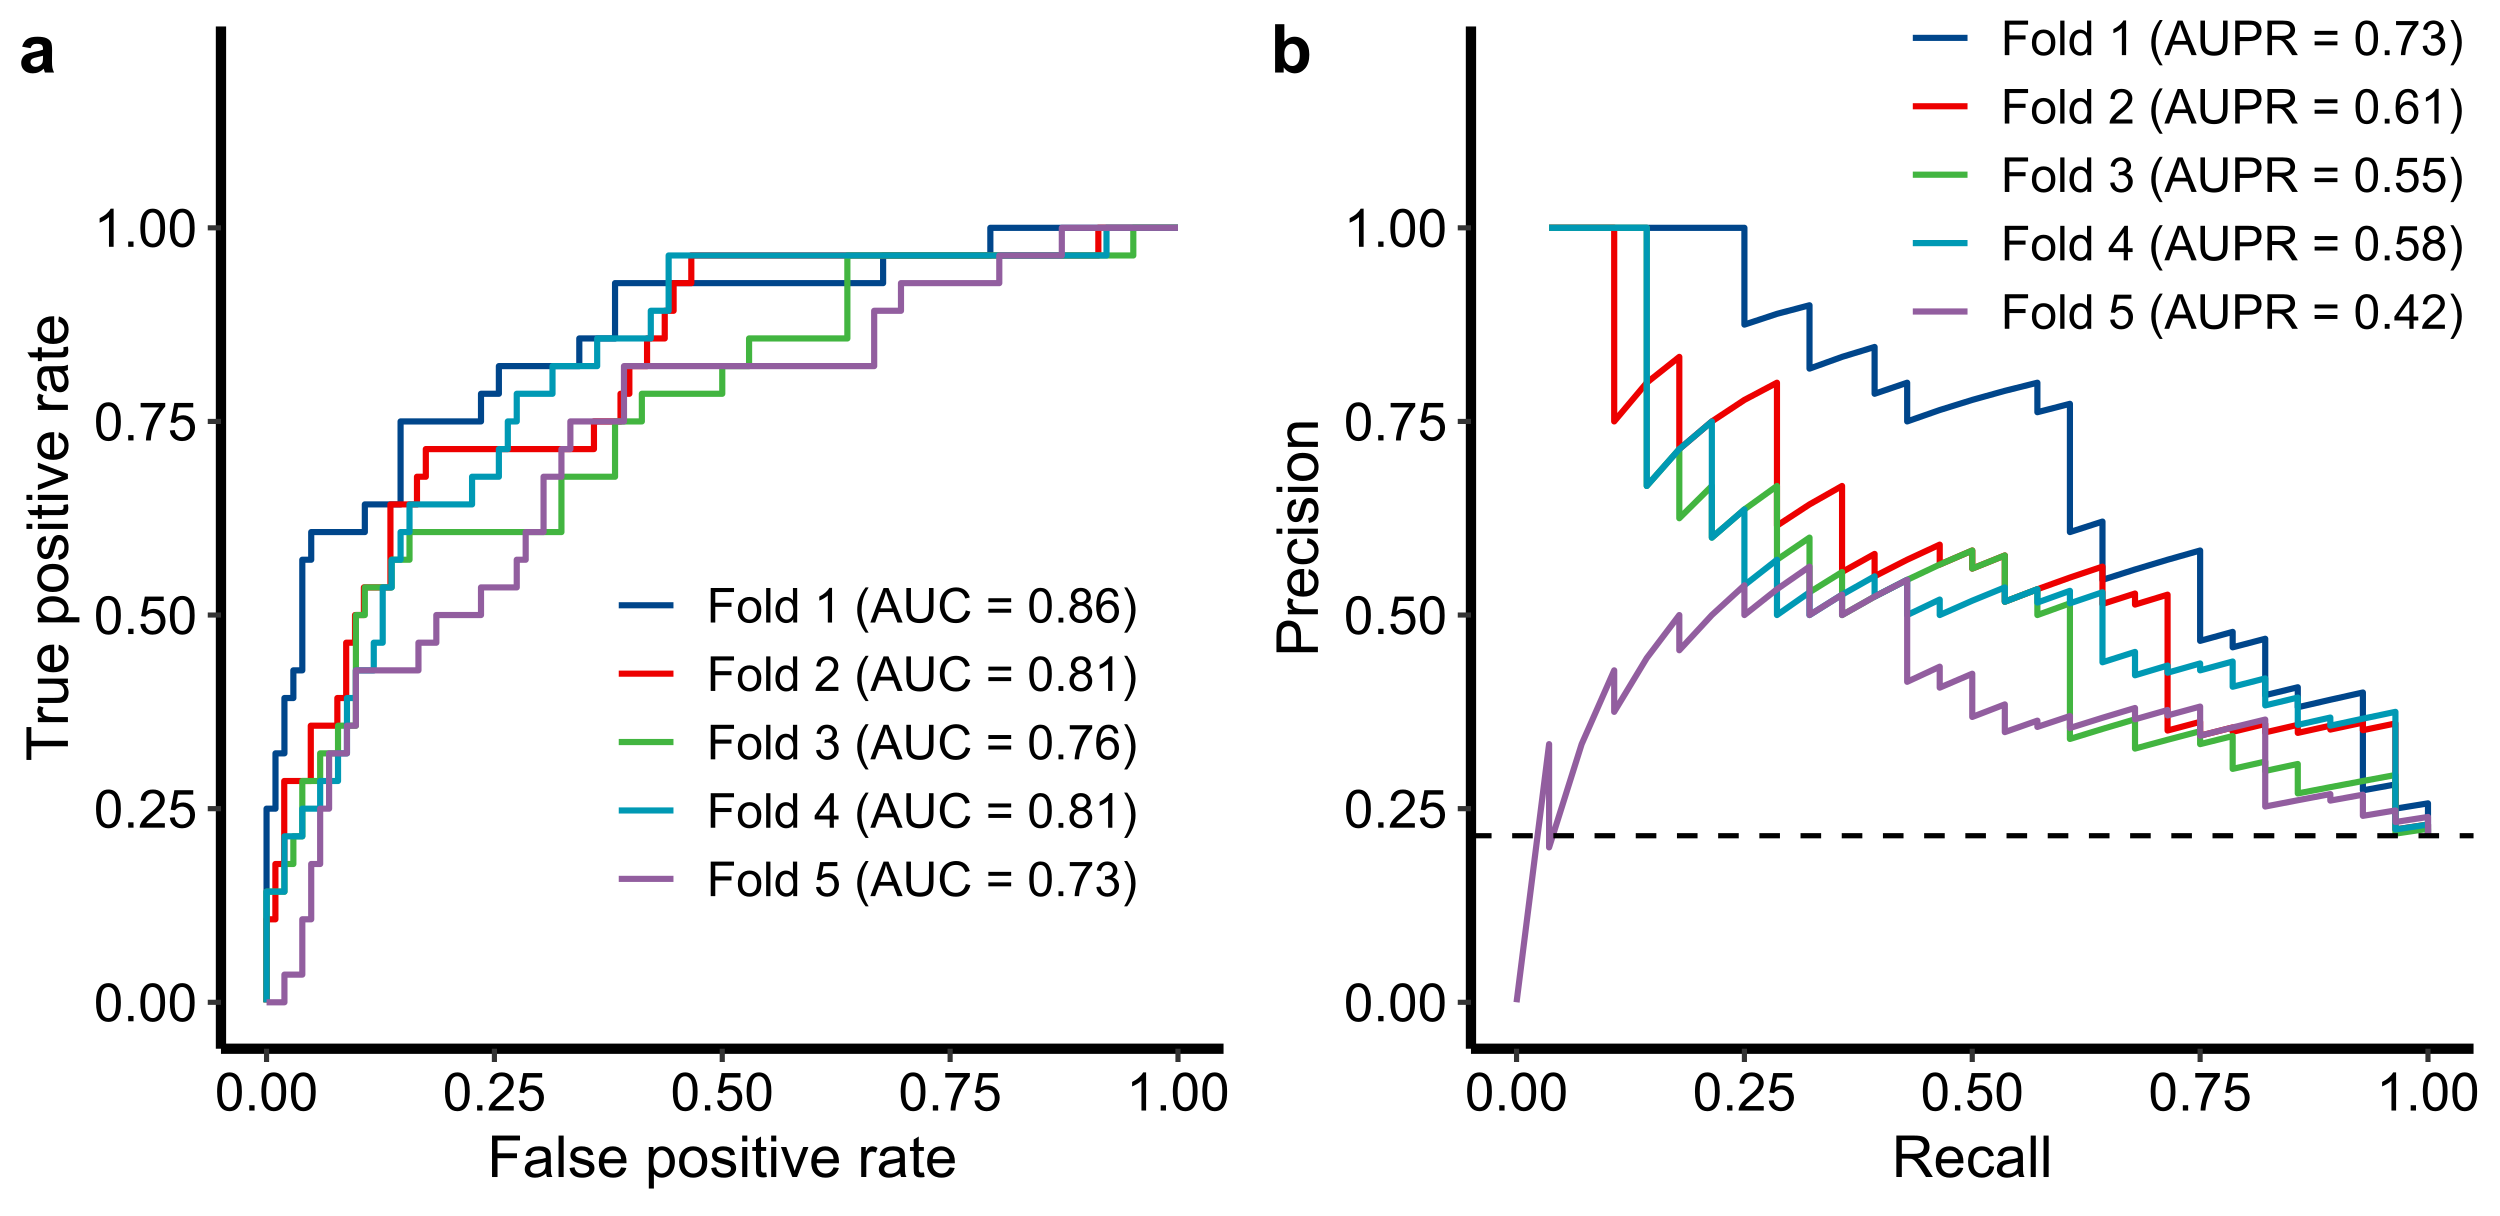 <?xml version="1.0" encoding="UTF-8"?>
<svg xmlns="http://www.w3.org/2000/svg" xmlns:xlink="http://www.w3.org/1999/xlink" width="518pt" height="252pt" viewBox="0 0 518 252" version="1.1">
<defs>
<g>
<symbol overflow="visible" id="glyph0-0">
<path style="stroke:none;" d="M 1.375 0 L 1.375 -6.875 L 6.875 -6.875 L 6.875 0 Z M 1.547 -0.172 L 6.703 -0.172 L 6.703 -6.703 L 1.547 -6.703 Z M 1.547 -0.172 "/>
</symbol>
<symbol overflow="visible" id="glyph0-1">
<path style="stroke:none;" d="M 0.457 -3.883 C 0.457 -4.812 0.551 -5.562 0.742 -6.133 C 0.934 -6.699 1.219 -7.137 1.598 -7.445 C 1.973 -7.75 2.449 -7.902 3.023 -7.906 C 3.445 -7.902 3.812 -7.816 4.133 -7.648 C 4.449 -7.477 4.715 -7.234 4.926 -6.914 C 5.133 -6.594 5.297 -6.203 5.414 -5.742 C 5.531 -5.281 5.59 -4.66 5.59 -3.883 C 5.59 -2.957 5.492 -2.211 5.305 -1.645 C 5.113 -1.078 4.832 -0.641 4.457 -0.332 C 4.078 -0.023 3.602 0.129 3.023 0.133 C 2.266 0.129 1.668 -0.141 1.234 -0.684 C 0.715 -1.336 0.457 -2.402 0.457 -3.883 Z M 1.449 -3.883 C 1.445 -2.59 1.598 -1.73 1.902 -1.301 C 2.203 -0.871 2.578 -0.656 3.023 -0.66 C 3.469 -0.656 3.84 -0.871 4.145 -1.305 C 4.441 -1.73 4.594 -2.59 4.598 -3.883 C 4.594 -5.176 4.441 -6.035 4.145 -6.465 C 3.84 -6.887 3.465 -7.102 3.012 -7.105 C 2.566 -7.102 2.211 -6.914 1.949 -6.543 C 1.613 -6.059 1.445 -5.172 1.449 -3.883 Z M 1.449 -3.883 "/>
</symbol>
<symbol overflow="visible" id="glyph0-2">
<path style="stroke:none;" d="M 1 0 L 1 -1.102 L 2.102 -1.102 L 2.102 0 Z M 1 0 "/>
</symbol>
<symbol overflow="visible" id="glyph0-3">
<path style="stroke:none;" d="M 5.539 -0.93 L 5.539 0 L 0.332 0 C 0.32 -0.23 0.359 -0.453 0.445 -0.672 C 0.578 -1.023 0.789 -1.371 1.082 -1.719 C 1.371 -2.059 1.793 -2.457 2.348 -2.91 C 3.203 -3.609 3.781 -4.164 4.082 -4.578 C 4.379 -4.984 4.527 -5.375 4.531 -5.742 C 4.527 -6.125 4.391 -6.445 4.121 -6.711 C 3.844 -6.969 3.488 -7.102 3.051 -7.105 C 2.582 -7.102 2.211 -6.961 1.934 -6.688 C 1.652 -6.406 1.508 -6.02 1.508 -5.527 L 0.516 -5.629 C 0.582 -6.367 0.836 -6.934 1.281 -7.324 C 1.723 -7.711 2.32 -7.902 3.07 -7.906 C 3.828 -7.902 4.426 -7.695 4.867 -7.277 C 5.305 -6.855 5.523 -6.336 5.527 -5.719 C 5.523 -5.402 5.461 -5.09 5.332 -4.789 C 5.203 -4.484 4.988 -4.164 4.691 -3.828 C 4.391 -3.488 3.895 -3.027 3.203 -2.445 C 2.621 -1.953 2.246 -1.625 2.082 -1.453 C 1.914 -1.277 1.781 -1.102 1.676 -0.93 Z M 5.539 -0.93 "/>
</symbol>
<symbol overflow="visible" id="glyph0-4">
<path style="stroke:none;" d="M 0.457 -2.062 L 1.473 -2.148 C 1.543 -1.652 1.719 -1.281 1.996 -1.031 C 2.266 -0.781 2.594 -0.656 2.984 -0.66 C 3.445 -0.656 3.84 -0.832 4.168 -1.188 C 4.488 -1.535 4.652 -2 4.652 -2.582 C 4.652 -3.133 4.496 -3.566 4.188 -3.887 C 3.875 -4.203 3.469 -4.363 2.969 -4.367 C 2.656 -4.363 2.375 -4.293 2.125 -4.152 C 1.871 -4.008 1.676 -3.824 1.535 -3.605 L 0.629 -3.723 L 1.391 -7.766 L 5.305 -7.766 L 5.305 -6.844 L 2.164 -6.844 L 1.742 -4.727 C 2.211 -5.051 2.707 -5.215 3.227 -5.219 C 3.91 -5.215 4.488 -4.977 4.965 -4.504 C 5.434 -4.027 5.672 -3.414 5.676 -2.668 C 5.672 -1.953 5.465 -1.34 5.055 -0.82 C 4.547 -0.188 3.855 0.129 2.984 0.133 C 2.266 0.129 1.684 -0.07 1.234 -0.469 C 0.777 -0.867 0.52 -1.398 0.457 -2.062 Z M 0.457 -2.062 "/>
</symbol>
<symbol overflow="visible" id="glyph0-5">
<path style="stroke:none;" d="M 0.52 -6.844 L 0.52 -7.773 L 5.617 -7.773 L 5.617 -7.02 C 5.113 -6.484 4.617 -5.773 4.129 -4.891 C 3.633 -4.004 3.25 -3.094 2.984 -2.164 C 2.789 -1.5 2.668 -0.781 2.617 0 L 1.621 0 C 1.629 -0.617 1.75 -1.363 1.984 -2.246 C 2.215 -3.121 2.551 -3.969 2.988 -4.781 C 3.422 -5.594 3.883 -6.281 4.379 -6.844 Z M 0.52 -6.844 "/>
</symbol>
<symbol overflow="visible" id="glyph0-6">
<path style="stroke:none;" d="M 4.098 0 L 3.133 0 L 3.133 -6.16 C 2.895 -5.934 2.59 -5.711 2.215 -5.492 C 1.836 -5.266 1.496 -5.102 1.199 -4.996 L 1.199 -5.93 C 1.734 -6.184 2.207 -6.488 2.613 -6.852 C 3.02 -7.211 3.305 -7.562 3.477 -7.906 L 4.098 -7.906 Z M 4.098 0 "/>
</symbol>
<symbol overflow="visible" id="glyph1-0">
<path style="stroke:none;" d="M 1.5 0 L 1.5 -7.5 L 7.5 -7.5 L 7.5 0 Z M 1.688 -0.188 L 7.312 -0.188 L 7.312 -7.312 L 1.688 -7.312 Z M 1.688 -0.188 "/>
</symbol>
<symbol overflow="visible" id="glyph1-1">
<path style="stroke:none;" d="M 0.984 0 L 0.984 -8.59 L 6.781 -8.59 L 6.781 -7.578 L 2.121 -7.578 L 2.121 -4.914 L 6.152 -4.914 L 6.152 -3.902 L 2.121 -3.902 L 2.121 0 Z M 0.984 0 "/>
</symbol>
<symbol overflow="visible" id="glyph1-2">
<path style="stroke:none;" d="M 4.852 -0.766 C 4.461 -0.434 4.082 -0.199 3.723 -0.062 C 3.355 0.074 2.969 0.141 2.562 0.141 C 1.875 0.141 1.352 -0.023 0.984 -0.359 C 0.617 -0.688 0.434 -1.117 0.434 -1.641 C 0.434 -1.945 0.5 -2.223 0.641 -2.473 C 0.777 -2.723 0.961 -2.926 1.188 -3.082 C 1.41 -3.234 1.664 -3.348 1.945 -3.43 C 2.152 -3.477 2.465 -3.531 2.883 -3.586 C 3.734 -3.688 4.359 -3.809 4.766 -3.949 C 4.766 -4.09 4.77 -4.18 4.77 -4.227 C 4.77 -4.648 4.668 -4.953 4.469 -5.133 C 4.199 -5.371 3.801 -5.488 3.27 -5.492 C 2.77 -5.488 2.402 -5.402 2.168 -5.23 C 1.934 -5.055 1.758 -4.746 1.648 -4.305 L 0.617 -4.445 C 0.707 -4.887 0.863 -5.242 1.078 -5.516 C 1.289 -5.781 1.598 -5.992 2.008 -6.141 C 2.41 -6.289 2.883 -6.363 3.422 -6.363 C 3.953 -6.363 4.383 -6.301 4.715 -6.176 C 5.047 -6.051 5.293 -5.891 5.449 -5.703 C 5.605 -5.512 5.715 -5.273 5.777 -4.984 C 5.809 -4.805 5.824 -4.48 5.828 -4.016 L 5.828 -2.609 C 5.824 -1.625 5.848 -1.004 5.895 -0.746 C 5.941 -0.484 6.031 -0.238 6.164 0 L 5.062 0 C 4.953 -0.219 4.883 -0.473 4.852 -0.766 Z M 4.766 -3.125 C 4.375 -2.965 3.801 -2.832 3.039 -2.727 C 2.605 -2.66 2.301 -2.59 2.121 -2.516 C 1.941 -2.434 1.801 -2.32 1.703 -2.172 C 1.605 -2.02 1.559 -1.852 1.559 -1.672 C 1.559 -1.387 1.664 -1.152 1.875 -0.969 C 2.086 -0.777 2.398 -0.684 2.812 -0.688 C 3.219 -0.684 3.578 -0.773 3.895 -0.953 C 4.211 -1.129 4.445 -1.371 4.594 -1.68 C 4.707 -1.918 4.762 -2.27 4.766 -2.734 Z M 4.766 -3.125 "/>
</symbol>
<symbol overflow="visible" id="glyph1-3">
<path style="stroke:none;" d="M 0.766 0 L 0.766 -8.59 L 1.82 -8.59 L 1.82 0 Z M 0.766 0 "/>
</symbol>
<symbol overflow="visible" id="glyph1-4">
<path style="stroke:none;" d="M 0.367 -1.859 L 1.414 -2.023 C 1.469 -1.602 1.633 -1.281 1.902 -1.059 C 2.168 -0.836 2.543 -0.727 3.023 -0.727 C 3.508 -0.727 3.867 -0.824 4.102 -1.023 C 4.336 -1.219 4.453 -1.449 4.453 -1.719 C 4.453 -1.953 4.348 -2.141 4.141 -2.281 C 3.996 -2.371 3.637 -2.492 3.062 -2.637 C 2.289 -2.832 1.754 -3 1.457 -3.145 C 1.156 -3.285 0.93 -3.48 0.777 -3.734 C 0.621 -3.984 0.543 -4.266 0.547 -4.57 C 0.543 -4.844 0.605 -5.098 0.734 -5.34 C 0.859 -5.574 1.035 -5.773 1.254 -5.93 C 1.418 -6.047 1.641 -6.148 1.926 -6.234 C 2.207 -6.32 2.512 -6.363 2.836 -6.363 C 3.324 -6.363 3.75 -6.293 4.121 -6.152 C 4.488 -6.012 4.762 -5.82 4.938 -5.578 C 5.113 -5.336 5.234 -5.016 5.305 -4.617 L 4.273 -4.477 C 4.223 -4.797 4.086 -5.047 3.863 -5.227 C 3.637 -5.406 3.32 -5.496 2.914 -5.496 C 2.426 -5.496 2.082 -5.414 1.875 -5.254 C 1.664 -5.094 1.559 -4.906 1.562 -4.695 C 1.559 -4.555 1.602 -4.434 1.695 -4.324 C 1.773 -4.211 1.91 -4.117 2.098 -4.043 C 2.203 -4.004 2.512 -3.914 3.031 -3.773 C 3.773 -3.574 4.293 -3.41 4.59 -3.285 C 4.879 -3.156 5.113 -2.973 5.285 -2.73 C 5.453 -2.488 5.535 -2.188 5.539 -1.828 C 5.535 -1.477 5.434 -1.145 5.23 -0.832 C 5.023 -0.52 4.727 -0.277 4.34 -0.113 C 3.953 0.059 3.516 0.141 3.031 0.141 C 2.219 0.141 1.602 -0.027 1.18 -0.363 C 0.754 -0.699 0.484 -1.195 0.367 -1.859 Z M 0.367 -1.859 "/>
</symbol>
<symbol overflow="visible" id="glyph1-5">
<path style="stroke:none;" d="M 5.051 -2.004 L 6.141 -1.867 C 5.969 -1.23 5.648 -0.738 5.184 -0.387 C 4.719 -0.035 4.125 0.141 3.406 0.141 C 2.492 0.141 1.77 -0.137 1.238 -0.699 C 0.699 -1.254 0.434 -2.043 0.438 -3.059 C 0.434 -4.105 0.703 -4.918 1.246 -5.496 C 1.781 -6.074 2.48 -6.363 3.344 -6.363 C 4.176 -6.363 4.855 -6.078 5.383 -5.512 C 5.91 -4.945 6.176 -4.148 6.176 -3.125 C 6.176 -3.059 6.172 -2.965 6.172 -2.844 L 1.531 -2.844 C 1.562 -2.156 1.758 -1.633 2.109 -1.27 C 2.457 -0.906 2.891 -0.727 3.41 -0.727 C 3.797 -0.727 4.125 -0.828 4.402 -1.031 C 4.672 -1.234 4.891 -1.559 5.051 -2.004 Z M 1.586 -3.711 L 5.062 -3.711 C 5.016 -4.227 4.883 -4.621 4.664 -4.887 C 4.328 -5.293 3.891 -5.496 3.359 -5.496 C 2.871 -5.496 2.465 -5.332 2.137 -5.008 C 1.805 -4.684 1.621 -4.25 1.586 -3.711 Z M 1.586 -3.711 "/>
</symbol>
<symbol overflow="visible" id="glyph1-6">
<path style="stroke:none;" d=""/>
</symbol>
<symbol overflow="visible" id="glyph1-7">
<path style="stroke:none;" d="M 0.789 2.383 L 0.789 -6.223 L 1.75 -6.223 L 1.75 -5.414 C 1.977 -5.73 2.234 -5.965 2.52 -6.125 C 2.801 -6.281 3.145 -6.363 3.555 -6.363 C 4.082 -6.363 4.551 -6.227 4.961 -5.953 C 5.363 -5.68 5.672 -5.293 5.883 -4.793 C 6.09 -4.293 6.191 -3.746 6.195 -3.156 C 6.191 -2.52 6.078 -1.945 5.852 -1.438 C 5.621 -0.922 5.289 -0.531 4.855 -0.266 C 4.418 0.008 3.961 0.141 3.48 0.141 C 3.129 0.141 2.812 0.066 2.535 -0.082 C 2.254 -0.23 2.023 -0.418 1.844 -0.645 L 1.844 2.383 Z M 1.746 -3.078 C 1.746 -2.273 1.906 -1.684 2.23 -1.301 C 2.555 -0.918 2.949 -0.727 3.41 -0.727 C 3.879 -0.727 4.277 -0.922 4.613 -1.32 C 4.945 -1.711 5.113 -2.328 5.117 -3.164 C 5.113 -3.953 4.949 -4.547 4.625 -4.945 C 4.297 -5.34 3.91 -5.535 3.457 -5.539 C 3.004 -5.535 2.605 -5.324 2.262 -4.906 C 1.918 -4.484 1.746 -3.875 1.746 -3.078 Z M 1.746 -3.078 "/>
</symbol>
<symbol overflow="visible" id="glyph1-8">
<path style="stroke:none;" d="M 0.398 -3.109 C 0.398 -4.262 0.719 -5.117 1.359 -5.672 C 1.895 -6.133 2.547 -6.363 3.316 -6.363 C 4.172 -6.363 4.871 -6.082 5.414 -5.52 C 5.953 -4.957 6.223 -4.184 6.227 -3.199 C 6.223 -2.398 6.102 -1.766 5.867 -1.309 C 5.625 -0.848 5.277 -0.492 4.82 -0.238 C 4.359 0.016 3.859 0.141 3.316 0.141 C 2.441 0.141 1.734 -0.137 1.203 -0.695 C 0.664 -1.254 0.398 -2.059 0.398 -3.109 Z M 1.484 -3.109 C 1.48 -2.309 1.656 -1.711 2.004 -1.32 C 2.348 -0.922 2.785 -0.727 3.316 -0.727 C 3.84 -0.727 4.273 -0.926 4.621 -1.324 C 4.969 -1.723 5.145 -2.328 5.145 -3.148 C 5.145 -3.914 4.969 -4.496 4.617 -4.895 C 4.266 -5.289 3.832 -5.488 3.316 -5.492 C 2.785 -5.488 2.348 -5.293 2.004 -4.898 C 1.656 -4.5 1.48 -3.902 1.484 -3.109 Z M 1.484 -3.109 "/>
</symbol>
<symbol overflow="visible" id="glyph1-9">
<path style="stroke:none;" d="M 0.797 -7.375 L 0.797 -8.59 L 1.852 -8.59 L 1.852 -7.375 Z M 0.797 0 L 0.797 -6.223 L 1.852 -6.223 L 1.852 0 Z M 0.797 0 "/>
</symbol>
<symbol overflow="visible" id="glyph1-10">
<path style="stroke:none;" d="M 3.094 -0.945 L 3.246 -0.012 C 2.949 0.051 2.684 0.082 2.449 0.082 C 2.066 0.082 1.77 0.023 1.559 -0.098 C 1.348 -0.219 1.199 -0.379 1.113 -0.578 C 1.027 -0.773 0.984 -1.188 0.984 -1.82 L 0.984 -5.402 L 0.211 -5.402 L 0.211 -6.223 L 0.984 -6.223 L 0.984 -7.766 L 2.031 -8.398 L 2.031 -6.223 L 3.094 -6.223 L 3.094 -5.402 L 2.031 -5.402 L 2.031 -1.766 C 2.027 -1.461 2.047 -1.27 2.086 -1.184 C 2.125 -1.098 2.184 -1.027 2.27 -0.977 C 2.352 -0.926 2.473 -0.902 2.633 -0.902 C 2.742 -0.902 2.898 -0.914 3.094 -0.945 Z M 3.094 -0.945 "/>
</symbol>
<symbol overflow="visible" id="glyph1-11">
<path style="stroke:none;" d="M 2.52 0 L 0.152 -6.223 L 1.266 -6.223 L 2.602 -2.496 C 2.746 -2.09 2.879 -1.672 3 -1.242 C 3.094 -1.57 3.223 -1.965 3.391 -2.426 L 4.773 -6.223 L 5.859 -6.223 L 3.504 0 Z M 2.52 0 "/>
</symbol>
<symbol overflow="visible" id="glyph1-12">
<path style="stroke:none;" d="M 0.781 0 L 0.781 -6.223 L 1.727 -6.223 L 1.727 -5.281 C 1.969 -5.719 2.191 -6.012 2.398 -6.152 C 2.602 -6.293 2.828 -6.363 3.078 -6.363 C 3.43 -6.363 3.793 -6.25 4.16 -6.023 L 3.797 -5.047 C 3.539 -5.195 3.281 -5.273 3.023 -5.273 C 2.793 -5.273 2.586 -5.203 2.402 -5.066 C 2.215 -4.926 2.082 -4.734 2.008 -4.488 C 1.891 -4.113 1.832 -3.703 1.836 -3.258 L 1.836 0 Z M 0.781 0 "/>
</symbol>
<symbol overflow="visible" id="glyph1-13">
<path style="stroke:none;" d="M 0.945 0 L 0.945 -8.59 L 4.75 -8.59 C 5.512 -8.59 6.094 -8.512 6.496 -8.355 C 6.891 -8.199 7.211 -7.926 7.453 -7.539 C 7.691 -7.145 7.809 -6.715 7.812 -6.246 C 7.809 -5.637 7.613 -5.121 7.219 -4.703 C 6.82 -4.285 6.211 -4.02 5.391 -3.906 C 5.691 -3.762 5.918 -3.621 6.078 -3.48 C 6.406 -3.176 6.723 -2.793 7.02 -2.336 L 8.516 0 L 7.086 0 L 5.945 -1.789 C 5.613 -2.301 5.34 -2.695 5.125 -2.973 C 4.91 -3.242 4.719 -3.434 4.551 -3.547 C 4.379 -3.652 4.207 -3.73 4.031 -3.773 C 3.898 -3.797 3.688 -3.809 3.398 -3.812 L 2.078 -3.812 L 2.078 0 Z M 2.078 -4.797 L 4.523 -4.797 C 5.043 -4.793 5.449 -4.848 5.742 -4.957 C 6.031 -5.066 6.254 -5.238 6.41 -5.473 C 6.562 -5.707 6.637 -5.965 6.641 -6.246 C 6.637 -6.652 6.488 -6.984 6.195 -7.246 C 5.898 -7.508 5.434 -7.641 4.797 -7.641 L 2.078 -7.641 Z M 2.078 -4.797 "/>
</symbol>
<symbol overflow="visible" id="glyph1-14">
<path style="stroke:none;" d="M 4.852 -2.281 L 5.891 -2.145 C 5.773 -1.426 5.484 -0.863 5.02 -0.465 C 4.551 -0.059 3.977 0.141 3.297 0.141 C 2.445 0.141 1.762 -0.137 1.246 -0.695 C 0.727 -1.25 0.469 -2.047 0.469 -3.086 C 0.469 -3.754 0.578 -4.344 0.801 -4.852 C 1.023 -5.355 1.363 -5.73 1.816 -5.984 C 2.27 -6.234 2.766 -6.363 3.305 -6.363 C 3.98 -6.363 4.531 -6.191 4.965 -5.848 C 5.391 -5.504 5.668 -5.02 5.789 -4.395 L 4.766 -4.234 C 4.664 -4.652 4.492 -4.969 4.246 -5.18 C 3.996 -5.391 3.695 -5.496 3.344 -5.496 C 2.809 -5.496 2.379 -5.305 2.051 -4.922 C 1.719 -4.539 1.551 -3.938 1.555 -3.117 C 1.551 -2.281 1.711 -1.672 2.035 -1.293 C 2.352 -0.914 2.77 -0.727 3.289 -0.727 C 3.695 -0.727 4.043 -0.852 4.324 -1.105 C 4.602 -1.359 4.777 -1.75 4.852 -2.281 Z M 4.852 -2.281 "/>
</symbol>
<symbol overflow="visible" id="glyph2-0">
<path style="stroke:none;" d="M 0 -1.5 L -7.5 -1.5 L -7.5 -7.5 L 0 -7.5 Z M -0.188 -1.688 L -0.188 -7.312 L -7.312 -7.312 L -7.312 -1.688 Z M -0.188 -1.688 "/>
</symbol>
<symbol overflow="visible" id="glyph2-1">
<path style="stroke:none;" d="M 0 -3.109 L -7.578 -3.113 L -7.578 -0.281 L -8.59 -0.281 L -8.59 -7.09 L -7.578 -7.09 L -7.578 -4.25 L 0 -4.25 Z M 0 -3.109 "/>
</symbol>
<symbol overflow="visible" id="glyph2-2">
<path style="stroke:none;" d="M 0 -0.781 L -6.223 -0.781 L -6.223 -1.73 L -5.281 -1.73 C -5.719 -1.969 -6.012 -2.191 -6.152 -2.398 C -6.293 -2.602 -6.363 -2.828 -6.363 -3.078 C -6.363 -3.43 -6.25 -3.793 -6.023 -4.16 L -5.047 -3.797 C -5.195 -3.539 -5.273 -3.281 -5.273 -3.023 C -5.273 -2.793 -5.203 -2.586 -5.066 -2.402 C -4.926 -2.219 -4.734 -2.086 -4.488 -2.012 C -4.113 -1.891 -3.703 -1.832 -3.258 -1.836 L 0 -1.836 Z M 0 -0.781 "/>
</symbol>
<symbol overflow="visible" id="glyph2-3">
<path style="stroke:none;" d="M 0 -4.867 L -0.914 -4.867 C -0.211 -4.379 0.141 -3.723 0.141 -2.895 C 0.141 -2.527 0.07 -2.184 -0.07 -1.867 C -0.211 -1.547 -0.387 -1.309 -0.598 -1.156 C -0.809 -1 -1.07 -0.895 -1.383 -0.832 C -1.59 -0.789 -1.918 -0.766 -2.367 -0.77 L -6.223 -0.77 L -6.223 -1.824 L -2.773 -1.824 C -2.219 -1.82 -1.848 -1.844 -1.656 -1.887 C -1.379 -1.949 -1.16 -2.09 -1.004 -2.309 C -0.84 -2.523 -0.762 -2.789 -0.766 -3.105 C -0.762 -3.418 -0.844 -3.715 -1.008 -3.996 C -1.172 -4.273 -1.391 -4.469 -1.672 -4.586 C -1.945 -4.699 -2.352 -4.758 -2.887 -4.758 L -6.223 -4.758 L -6.223 -5.812 L 0 -5.812 Z M 0 -4.867 "/>
</symbol>
<symbol overflow="visible" id="glyph2-4">
<path style="stroke:none;" d="M -2.004 -5.051 L -1.867 -6.141 C -1.23 -5.969 -0.738 -5.648 -0.387 -5.184 C -0.035 -4.719 0.141 -4.125 0.141 -3.406 C 0.141 -2.492 -0.137 -1.77 -0.699 -1.238 C -1.254 -0.703 -2.043 -0.438 -3.059 -0.441 C -4.105 -0.438 -4.918 -0.707 -5.496 -1.25 C -6.074 -1.785 -6.363 -2.484 -6.363 -3.348 C -6.363 -4.176 -6.078 -4.855 -5.512 -5.383 C -4.945 -5.91 -4.148 -6.176 -3.121 -6.176 C -3.055 -6.176 -2.961 -6.172 -2.84 -6.172 L -2.844 -1.531 C -2.156 -1.566 -1.633 -1.762 -1.27 -2.109 C -0.906 -2.457 -0.727 -2.891 -0.727 -3.41 C -0.727 -3.797 -0.828 -4.125 -1.031 -4.402 C -1.234 -4.672 -1.559 -4.891 -2.004 -5.051 Z M -3.711 -1.59 L -3.707 -5.062 C -4.227 -5.016 -4.621 -4.883 -4.887 -4.664 C -5.293 -4.328 -5.496 -3.891 -5.496 -3.359 C -5.496 -2.871 -5.332 -2.465 -5.008 -2.137 C -4.684 -1.805 -4.25 -1.621 -3.711 -1.59 Z M -3.711 -1.59 "/>
</symbol>
<symbol overflow="visible" id="glyph2-5">
<path style="stroke:none;" d=""/>
</symbol>
<symbol overflow="visible" id="glyph2-6">
<path style="stroke:none;" d="M 2.383 -0.789 L -6.223 -0.793 L -6.223 -1.754 L -5.414 -1.754 C -5.73 -1.977 -5.965 -2.234 -6.125 -2.52 C -6.281 -2.805 -6.363 -3.148 -6.363 -3.559 C -6.363 -4.082 -6.227 -4.551 -5.953 -4.961 C -5.68 -5.363 -5.293 -5.672 -4.793 -5.883 C -4.293 -6.09 -3.746 -6.191 -3.156 -6.195 C -2.52 -6.191 -1.945 -6.078 -1.438 -5.852 C -0.922 -5.621 -0.531 -5.289 -0.266 -4.855 C 0.008 -4.418 0.141 -3.961 0.141 -3.48 C 0.141 -3.129 0.066 -2.812 -0.082 -2.535 C -0.23 -2.254 -0.418 -2.023 -0.645 -1.844 L 2.383 -1.844 Z M -3.078 -1.746 C -2.273 -1.746 -1.684 -1.906 -1.301 -2.23 C -0.918 -2.555 -0.727 -2.949 -0.727 -3.41 C -0.727 -3.879 -0.922 -4.277 -1.32 -4.613 C -1.711 -4.945 -2.328 -5.113 -3.164 -5.117 C -3.953 -5.113 -4.547 -4.949 -4.945 -4.625 C -5.34 -4.297 -5.535 -3.91 -5.539 -3.457 C -5.535 -3.008 -5.324 -2.609 -4.906 -2.266 C -4.484 -1.918 -3.875 -1.746 -3.078 -1.746 Z M -3.078 -1.746 "/>
</symbol>
<symbol overflow="visible" id="glyph2-7">
<path style="stroke:none;" d="M -3.109 -0.398 C -4.262 -0.398 -5.117 -0.719 -5.672 -1.359 C -6.133 -1.895 -6.363 -2.547 -6.363 -3.316 C -6.363 -4.172 -6.082 -4.871 -5.52 -5.414 C -4.957 -5.953 -4.184 -6.223 -3.199 -6.227 C -2.395 -6.223 -1.762 -6.102 -1.309 -5.867 C -0.848 -5.625 -0.492 -5.277 -0.238 -4.82 C 0.016 -4.359 0.141 -3.859 0.141 -3.316 C 0.141 -2.441 -0.137 -1.734 -0.695 -1.203 C -1.254 -0.664 -2.059 -0.398 -3.109 -0.398 Z M -3.109 -1.484 C -2.309 -1.48 -1.711 -1.656 -1.32 -2.004 C -0.922 -2.348 -0.727 -2.785 -0.727 -3.316 C -0.727 -3.84 -0.926 -4.273 -1.324 -4.621 C -1.723 -4.969 -2.328 -5.145 -3.145 -5.145 C -3.914 -5.145 -4.496 -4.969 -4.895 -4.617 C -5.289 -4.266 -5.488 -3.832 -5.492 -3.316 C -5.488 -2.789 -5.293 -2.352 -4.898 -2.004 C -4.5 -1.656 -3.902 -1.48 -3.109 -1.484 Z M -3.109 -1.484 "/>
</symbol>
<symbol overflow="visible" id="glyph2-8">
<path style="stroke:none;" d="M -1.859 -0.371 L -2.023 -1.414 C -1.602 -1.469 -1.281 -1.633 -1.059 -1.902 C -0.836 -2.168 -0.727 -2.543 -0.727 -3.023 C -0.727 -3.508 -0.824 -3.867 -1.02 -4.102 C -1.215 -4.336 -1.445 -4.453 -1.715 -4.453 C -1.953 -4.453 -2.141 -4.348 -2.277 -4.141 C -2.367 -3.996 -2.488 -3.637 -2.637 -3.062 C -2.832 -2.289 -3 -1.754 -3.145 -1.457 C -3.285 -1.156 -3.48 -0.93 -3.734 -0.777 C -3.984 -0.621 -4.266 -0.543 -4.57 -0.547 C -4.844 -0.543 -5.098 -0.605 -5.34 -0.734 C -5.574 -0.859 -5.773 -1.035 -5.93 -1.254 C -6.047 -1.418 -6.148 -1.641 -6.234 -1.926 C -6.32 -2.207 -6.363 -2.512 -6.363 -2.836 C -6.363 -3.324 -6.293 -3.75 -6.152 -4.121 C -6.012 -4.488 -5.82 -4.762 -5.578 -4.938 C -5.336 -5.113 -5.016 -5.234 -4.617 -5.305 L -4.477 -4.273 C -4.797 -4.223 -5.047 -4.086 -5.227 -3.863 C -5.406 -3.637 -5.496 -3.32 -5.496 -2.914 C -5.496 -2.426 -5.414 -2.082 -5.254 -1.875 C -5.094 -1.668 -4.906 -1.562 -4.695 -1.566 C -4.555 -1.562 -4.434 -1.605 -4.324 -1.695 C -4.211 -1.777 -4.117 -1.914 -4.043 -2.098 C -4.004 -2.203 -3.914 -2.512 -3.773 -3.031 C -3.57 -3.773 -3.406 -4.293 -3.281 -4.59 C -3.156 -4.879 -2.973 -5.113 -2.73 -5.285 C -2.488 -5.453 -2.188 -5.535 -1.828 -5.539 C -1.477 -5.535 -1.145 -5.434 -0.832 -5.23 C -0.52 -5.023 -0.277 -4.727 -0.113 -4.34 C 0.059 -3.953 0.141 -3.516 0.141 -3.031 C 0.141 -2.219 -0.027 -1.602 -0.363 -1.18 C -0.699 -0.754 -1.195 -0.484 -1.859 -0.371 Z M -1.859 -0.371 "/>
</symbol>
<symbol overflow="visible" id="glyph2-9">
<path style="stroke:none;" d="M -7.375 -0.797 L -8.59 -0.797 L -8.59 -1.852 L -7.375 -1.852 Z M 0 -0.797 L -6.223 -0.797 L -6.223 -1.852 L 0 -1.852 Z M 0 -0.797 "/>
</symbol>
<symbol overflow="visible" id="glyph2-10">
<path style="stroke:none;" d="M -0.941 -3.094 L -0.012 -3.246 C 0.051 -2.949 0.082 -2.684 0.082 -2.449 C 0.082 -2.066 0.023 -1.77 -0.098 -1.559 C -0.219 -1.348 -0.379 -1.199 -0.574 -1.113 C -0.77 -1.027 -1.184 -0.984 -1.82 -0.984 L -5.402 -0.984 L -5.402 -0.211 L -6.223 -0.211 L -6.223 -0.984 L -7.766 -0.984 L -8.398 -2.035 L -6.223 -2.035 L -6.223 -3.094 L -5.402 -3.094 L -5.402 -2.035 L -1.762 -2.031 C -1.461 -2.027 -1.27 -2.047 -1.184 -2.086 C -1.098 -2.125 -1.027 -2.184 -0.977 -2.27 C -0.926 -2.352 -0.902 -2.473 -0.902 -2.633 C -0.902 -2.742 -0.914 -2.898 -0.941 -3.094 Z M -0.941 -3.094 "/>
</symbol>
<symbol overflow="visible" id="glyph2-11">
<path style="stroke:none;" d="M 0 -2.52 L -6.223 -0.152 L -6.223 -1.266 L -2.496 -2.602 C -2.09 -2.746 -1.672 -2.879 -1.242 -3 C -1.57 -3.094 -1.965 -3.223 -2.426 -3.391 L -6.223 -4.773 L -6.223 -5.859 L 0 -3.504 Z M 0 -2.52 "/>
</symbol>
<symbol overflow="visible" id="glyph2-12">
<path style="stroke:none;" d="M -0.766 -4.852 C -0.434 -4.461 -0.199 -4.082 -0.062 -3.723 C 0.074 -3.355 0.141 -2.969 0.141 -2.562 C 0.141 -1.875 -0.023 -1.352 -0.359 -0.984 C -0.688 -0.617 -1.117 -0.434 -1.641 -0.434 C -1.945 -0.434 -2.223 -0.5 -2.473 -0.641 C -2.723 -0.777 -2.926 -0.961 -3.082 -1.188 C -3.234 -1.41 -3.348 -1.664 -3.43 -1.945 C -3.477 -2.152 -3.531 -2.465 -3.586 -2.883 C -3.688 -3.734 -3.809 -4.359 -3.949 -4.766 C -4.09 -4.766 -4.18 -4.77 -4.227 -4.77 C -4.648 -4.77 -4.953 -4.668 -5.133 -4.469 C -5.371 -4.199 -5.488 -3.801 -5.492 -3.27 C -5.488 -2.773 -5.402 -2.406 -5.23 -2.172 C -5.055 -1.934 -4.746 -1.758 -4.305 -1.648 L -4.445 -0.617 C -4.887 -0.707 -5.242 -0.863 -5.516 -1.078 C -5.781 -1.293 -5.992 -1.602 -6.141 -2.012 C -6.289 -2.414 -6.363 -2.887 -6.363 -3.422 C -6.363 -3.953 -6.301 -4.383 -6.176 -4.715 C -6.051 -5.047 -5.891 -5.293 -5.703 -5.449 C -5.512 -5.605 -5.273 -5.715 -4.984 -5.777 C -4.805 -5.809 -4.48 -5.824 -4.016 -5.828 L -2.605 -5.828 C -1.625 -5.824 -1.004 -5.848 -0.746 -5.895 C -0.48 -5.941 -0.234 -6.031 0 -6.164 L 0 -5.062 C -0.219 -4.953 -0.473 -4.883 -0.766 -4.852 Z M -3.121 -4.766 C -2.961 -4.375 -2.828 -3.801 -2.727 -3.039 C -2.66 -2.605 -2.59 -2.301 -2.516 -2.121 C -2.434 -1.941 -2.32 -1.801 -2.172 -1.703 C -2.02 -1.605 -1.852 -1.559 -1.672 -1.559 C -1.387 -1.559 -1.152 -1.664 -0.965 -1.875 C -0.773 -2.086 -0.68 -2.398 -0.684 -2.812 C -0.68 -3.219 -0.77 -3.578 -0.949 -3.895 C -1.129 -4.211 -1.371 -4.445 -1.68 -4.594 C -1.918 -4.707 -2.27 -4.762 -2.734 -4.766 Z M -3.121 -4.766 "/>
</symbol>
<symbol overflow="visible" id="glyph2-13">
<path style="stroke:none;" d="M 0 -0.926 L -8.59 -0.926 L -8.59 -4.168 C -8.59 -4.734 -8.562 -5.172 -8.508 -5.473 C -8.438 -5.895 -8.301 -6.246 -8.105 -6.531 C -7.906 -6.816 -7.633 -7.047 -7.277 -7.223 C -6.918 -7.395 -6.527 -7.48 -6.105 -7.484 C -5.371 -7.48 -4.75 -7.25 -4.25 -6.785 C -3.742 -6.316 -3.492 -5.477 -3.492 -4.266 L -3.492 -2.062 L 0 -2.062 Z M -4.508 -2.062 L -4.508 -4.281 C -4.504 -5.012 -4.641 -5.535 -4.918 -5.848 C -5.188 -6.156 -5.574 -6.309 -6.07 -6.312 C -6.43 -6.309 -6.734 -6.219 -6.992 -6.039 C -7.242 -5.855 -7.414 -5.617 -7.5 -5.32 C -7.551 -5.129 -7.574 -4.773 -7.578 -4.262 L -7.578 -2.062 Z M -4.508 -2.062 "/>
</symbol>
<symbol overflow="visible" id="glyph2-14">
<path style="stroke:none;" d="M -2.277 -4.852 L -2.145 -5.891 C -1.426 -5.773 -0.863 -5.484 -0.465 -5.02 C -0.059 -4.551 0.141 -3.977 0.141 -3.297 C 0.141 -2.445 -0.137 -1.762 -0.695 -1.246 C -1.25 -0.727 -2.047 -0.469 -3.086 -0.469 C -3.754 -0.469 -4.344 -0.578 -4.852 -0.801 C -5.355 -1.023 -5.73 -1.363 -5.984 -1.82 C -6.234 -2.273 -6.363 -2.77 -6.363 -3.305 C -6.363 -3.98 -6.191 -4.531 -5.848 -4.965 C -5.504 -5.391 -5.02 -5.668 -4.395 -5.789 L -4.234 -4.766 C -4.652 -4.664 -4.969 -4.492 -5.18 -4.246 C -5.391 -3.996 -5.496 -3.695 -5.496 -3.348 C -5.496 -2.812 -5.305 -2.383 -4.922 -2.051 C -4.539 -1.719 -3.938 -1.551 -3.117 -1.555 C -2.281 -1.551 -1.672 -1.711 -1.293 -2.035 C -0.914 -2.352 -0.727 -2.77 -0.727 -3.289 C -0.727 -3.695 -0.852 -4.043 -1.105 -4.324 C -1.359 -4.602 -1.75 -4.777 -2.277 -4.852 Z M -2.277 -4.852 "/>
</symbol>
<symbol overflow="visible" id="glyph2-15">
<path style="stroke:none;" d="M 0 -0.789 L -6.223 -0.793 L -6.223 -1.742 L -5.336 -1.742 C -6.02 -2.195 -6.363 -2.855 -6.363 -3.723 C -6.363 -4.09 -6.293 -4.434 -6.16 -4.754 C -6.023 -5.066 -5.848 -5.305 -5.633 -5.461 C -5.41 -5.617 -5.152 -5.727 -4.852 -5.789 C -4.656 -5.828 -4.312 -5.848 -3.824 -5.848 L 0 -5.848 L 0 -4.793 L -3.785 -4.793 C -4.215 -4.793 -4.535 -4.75 -4.75 -4.668 C -4.961 -4.586 -5.129 -4.441 -5.258 -4.234 C -5.383 -4.023 -5.449 -3.777 -5.449 -3.5 C -5.449 -3.047 -5.305 -2.66 -5.02 -2.336 C -4.734 -2.008 -4.195 -1.844 -3.398 -1.848 L 0 -1.844 Z M 0 -0.789 "/>
</symbol>
<symbol overflow="visible" id="glyph3-0">
<path style="stroke:none;" d="M 1.25 0 L 1.25 -6.25 L 6.25 -6.25 L 6.25 0 Z M 1.406 -0.156 L 6.094 -0.156 L 6.094 -6.094 L 1.406 -6.094 Z M 1.406 -0.156 "/>
</symbol>
<symbol overflow="visible" id="glyph3-1">
<path style="stroke:none;" d="M 0.82 0 L 0.82 -7.156 L 5.648 -7.156 L 5.648 -6.312 L 1.766 -6.312 L 1.766 -4.098 L 5.125 -4.098 L 5.125 -3.25 L 1.766 -3.25 L 1.766 0 Z M 0.82 0 "/>
</symbol>
<symbol overflow="visible" id="glyph3-2">
<path style="stroke:none;" d="M 0.332 -2.594 C 0.328 -3.551 0.594 -4.262 1.133 -4.727 C 1.574 -5.109 2.121 -5.301 2.766 -5.305 C 3.477 -5.301 4.059 -5.066 4.512 -4.602 C 4.965 -4.133 5.191 -3.488 5.191 -2.664 C 5.191 -1.996 5.09 -1.473 4.891 -1.09 C 4.688 -0.707 4.395 -0.41 4.016 -0.199 C 3.629 0.012 3.215 0.117 2.766 0.117 C 2.039 0.117 1.449 -0.113 1.004 -0.582 C 0.551 -1.043 0.328 -1.715 0.332 -2.594 Z M 1.234 -2.594 C 1.23 -1.926 1.375 -1.43 1.668 -1.102 C 1.957 -0.77 2.324 -0.602 2.766 -0.605 C 3.199 -0.602 3.559 -0.77 3.852 -1.102 C 4.141 -1.434 4.289 -1.938 4.289 -2.621 C 4.289 -3.262 4.141 -3.75 3.852 -4.078 C 3.555 -4.406 3.195 -4.57 2.766 -4.574 C 2.324 -4.57 1.957 -4.406 1.668 -4.082 C 1.375 -3.75 1.23 -3.254 1.234 -2.594 Z M 1.234 -2.594 "/>
</symbol>
<symbol overflow="visible" id="glyph3-3">
<path style="stroke:none;" d="M 0.641 0 L 0.641 -7.156 L 1.52 -7.156 L 1.52 0 Z M 0.641 0 "/>
</symbol>
<symbol overflow="visible" id="glyph3-4">
<path style="stroke:none;" d="M 4.023 0 L 4.023 -0.656 C 3.691 -0.141 3.207 0.117 2.574 0.117 C 2.156 0.117 1.777 0.004 1.434 -0.223 C 1.086 -0.449 0.816 -0.766 0.629 -1.18 C 0.434 -1.586 0.34 -2.055 0.344 -2.586 C 0.34 -3.102 0.426 -3.574 0.602 -3.996 C 0.77 -4.418 1.027 -4.738 1.375 -4.965 C 1.719 -5.188 2.105 -5.301 2.535 -5.305 C 2.844 -5.301 3.121 -5.234 3.367 -5.105 C 3.609 -4.969 3.809 -4.797 3.965 -4.59 L 3.965 -7.156 L 4.84 -7.156 L 4.84 0 Z M 1.246 -2.586 C 1.242 -1.922 1.383 -1.426 1.664 -1.098 C 1.945 -0.766 2.273 -0.602 2.656 -0.605 C 3.039 -0.602 3.367 -0.758 3.637 -1.074 C 3.902 -1.387 4.035 -1.867 4.039 -2.516 C 4.035 -3.219 3.898 -3.738 3.629 -4.074 C 3.352 -4.402 3.016 -4.57 2.617 -4.574 C 2.223 -4.57 1.895 -4.41 1.637 -4.094 C 1.371 -3.773 1.242 -3.27 1.246 -2.586 Z M 1.246 -2.586 "/>
</symbol>
<symbol overflow="visible" id="glyph3-5">
<path style="stroke:none;" d=""/>
</symbol>
<symbol overflow="visible" id="glyph3-6">
<path style="stroke:none;" d="M 3.727 0 L 2.848 0 L 2.848 -5.602 C 2.637 -5.398 2.359 -5.195 2.016 -4.992 C 1.672 -4.789 1.363 -4.637 1.09 -4.539 L 1.09 -5.391 C 1.582 -5.621 2.012 -5.898 2.379 -6.23 C 2.746 -6.555 3.004 -6.875 3.16 -7.188 L 3.727 -7.188 Z M 3.727 0 "/>
</symbol>
<symbol overflow="visible" id="glyph3-7">
<path style="stroke:none;" d="M 2.34 2.105 C 1.848 1.488 1.438 0.777 1.105 -0.043 C 0.77 -0.859 0.602 -1.711 0.605 -2.594 C 0.602 -3.363 0.727 -4.105 0.98 -4.82 C 1.27 -5.641 1.723 -6.461 2.34 -7.281 L 2.969 -7.281 C 2.574 -6.602 2.312 -6.117 2.188 -5.828 C 1.984 -5.379 1.828 -4.91 1.719 -4.422 C 1.574 -3.812 1.504 -3.199 1.508 -2.586 C 1.504 -1.016 1.992 0.543 2.969 2.105 Z M 2.34 2.105 "/>
</symbol>
<symbol overflow="visible" id="glyph3-8">
<path style="stroke:none;" d="M -0.016 0 L 2.734 -7.156 L 3.754 -7.156 L 6.684 0 L 5.605 0 L 4.77 -2.168 L 1.777 -2.168 L 0.992 0 Z M 2.051 -2.938 L 4.477 -2.938 L 3.73 -4.922 C 3.5 -5.523 3.332 -6.016 3.223 -6.406 C 3.129 -5.945 3 -5.492 2.836 -5.039 Z M 2.051 -2.938 "/>
</symbol>
<symbol overflow="visible" id="glyph3-9">
<path style="stroke:none;" d="M 5.469 -7.156 L 6.414 -7.156 L 6.414 -3.023 C 6.41 -2.305 6.328 -1.73 6.172 -1.309 C 6.008 -0.879 5.715 -0.535 5.289 -0.273 C 4.863 -0.012 4.305 0.117 3.617 0.121 C 2.945 0.117 2.398 0.004 1.973 -0.223 C 1.543 -0.453 1.238 -0.785 1.059 -1.227 C 0.875 -1.66 0.785 -2.262 0.785 -3.023 L 0.785 -7.156 L 1.734 -7.156 L 1.734 -3.027 C 1.734 -2.402 1.789 -1.945 1.906 -1.652 C 2.016 -1.355 2.215 -1.129 2.5 -0.973 C 2.781 -0.812 3.125 -0.73 3.535 -0.734 C 4.227 -0.73 4.723 -0.891 5.023 -1.207 C 5.316 -1.52 5.465 -2.125 5.469 -3.027 Z M 5.469 -7.156 "/>
</symbol>
<symbol overflow="visible" id="glyph3-10">
<path style="stroke:none;" d="M 5.879 -2.508 L 6.828 -2.27 C 6.625 -1.488 6.27 -0.895 5.754 -0.488 C 5.238 -0.082 4.605 0.117 3.863 0.121 C 3.086 0.117 2.457 -0.035 1.977 -0.348 C 1.492 -0.66 1.125 -1.117 0.875 -1.715 C 0.621 -2.309 0.496 -2.949 0.5 -3.633 C 0.496 -4.375 0.641 -5.023 0.926 -5.582 C 1.207 -6.133 1.609 -6.555 2.141 -6.848 C 2.664 -7.133 3.242 -7.277 3.875 -7.281 C 4.59 -7.277 5.195 -7.094 5.684 -6.734 C 6.168 -6.367 6.508 -5.855 6.703 -5.195 L 5.773 -4.977 C 5.602 -5.492 5.359 -5.871 5.047 -6.113 C 4.727 -6.348 4.332 -6.469 3.859 -6.469 C 3.305 -6.469 2.844 -6.336 2.477 -6.074 C 2.105 -5.809 1.848 -5.453 1.699 -5.012 C 1.551 -4.562 1.477 -4.105 1.477 -3.637 C 1.477 -3.027 1.562 -2.496 1.742 -2.043 C 1.914 -1.586 2.191 -1.246 2.566 -1.023 C 2.941 -0.797 3.348 -0.684 3.785 -0.688 C 4.312 -0.684 4.758 -0.836 5.129 -1.145 C 5.496 -1.449 5.746 -1.906 5.879 -2.508 Z M 5.879 -2.508 "/>
</symbol>
<symbol overflow="visible" id="glyph3-11">
<path style="stroke:none;" d="M 5.281 -4.211 L 0.555 -4.211 L 0.555 -5.031 L 5.281 -5.031 Z M 5.281 -2.035 L 0.555 -2.035 L 0.555 -2.855 L 5.281 -2.855 Z M 5.281 -2.035 "/>
</symbol>
<symbol overflow="visible" id="glyph3-12">
<path style="stroke:none;" d="M 0.414 -3.531 C 0.41 -4.375 0.496 -5.055 0.676 -5.574 C 0.848 -6.086 1.109 -6.484 1.453 -6.766 C 1.797 -7.043 2.227 -7.184 2.75 -7.188 C 3.129 -7.184 3.465 -7.105 3.758 -6.953 C 4.047 -6.797 4.289 -6.574 4.477 -6.285 C 4.664 -5.992 4.812 -5.637 4.922 -5.223 C 5.027 -4.801 5.078 -4.238 5.082 -3.531 C 5.078 -2.688 4.992 -2.008 4.824 -1.496 C 4.648 -0.977 4.391 -0.578 4.051 -0.301 C 3.703 -0.02 3.27 0.117 2.75 0.121 C 2.055 0.117 1.516 -0.129 1.125 -0.621 C 0.648 -1.215 0.41 -2.184 0.414 -3.531 Z M 1.32 -3.531 C 1.316 -2.352 1.453 -1.57 1.73 -1.184 C 2.004 -0.793 2.344 -0.598 2.75 -0.602 C 3.148 -0.598 3.488 -0.793 3.766 -1.188 C 4.039 -1.574 4.176 -2.355 4.18 -3.531 C 4.176 -4.707 4.039 -5.488 3.766 -5.879 C 3.488 -6.262 3.145 -6.457 2.738 -6.461 C 2.332 -6.457 2.012 -6.285 1.773 -5.945 C 1.469 -5.508 1.316 -4.703 1.32 -3.531 Z M 1.32 -3.531 "/>
</symbol>
<symbol overflow="visible" id="glyph3-13">
<path style="stroke:none;" d="M 0.906 0 L 0.906 -1 L 1.91 -1 L 1.91 0 Z M 0.906 0 "/>
</symbol>
<symbol overflow="visible" id="glyph3-14">
<path style="stroke:none;" d="M 1.766 -3.883 C 1.398 -4.012 1.129 -4.203 0.957 -4.453 C 0.777 -4.699 0.691 -4.996 0.695 -5.344 C 0.691 -5.863 0.879 -6.301 1.254 -6.656 C 1.629 -7.008 2.125 -7.184 2.75 -7.188 C 3.371 -7.184 3.875 -7 4.258 -6.641 C 4.637 -6.273 4.828 -5.832 4.828 -5.316 C 4.828 -4.98 4.738 -4.691 4.566 -4.449 C 4.387 -4.199 4.125 -4.012 3.773 -3.883 C 4.211 -3.738 4.543 -3.508 4.777 -3.188 C 5.004 -2.867 5.121 -2.484 5.121 -2.047 C 5.121 -1.43 4.902 -0.918 4.473 -0.504 C 4.035 -0.09 3.469 0.117 2.766 0.121 C 2.055 0.117 1.484 -0.09 1.055 -0.504 C 0.621 -0.922 0.402 -1.441 0.406 -2.07 C 0.402 -2.531 0.52 -2.922 0.758 -3.238 C 0.992 -3.551 1.328 -3.766 1.766 -3.883 Z M 1.594 -5.371 C 1.594 -5.031 1.699 -4.754 1.918 -4.539 C 2.133 -4.324 2.418 -4.219 2.77 -4.219 C 3.105 -4.219 3.383 -4.324 3.602 -4.539 C 3.816 -4.75 3.926 -5.012 3.926 -5.32 C 3.926 -5.641 3.812 -5.91 3.59 -6.133 C 3.367 -6.352 3.09 -6.461 2.758 -6.465 C 2.422 -6.461 2.145 -6.355 1.926 -6.141 C 1.703 -5.926 1.594 -5.668 1.594 -5.371 Z M 1.309 -2.066 C 1.305 -1.812 1.363 -1.57 1.484 -1.336 C 1.602 -1.102 1.781 -0.918 2.016 -0.793 C 2.25 -0.66 2.5 -0.598 2.773 -0.602 C 3.188 -0.598 3.535 -0.73 3.812 -1.004 C 4.082 -1.27 4.219 -1.613 4.223 -2.035 C 4.219 -2.457 4.078 -2.809 3.801 -3.086 C 3.516 -3.359 3.164 -3.496 2.742 -3.5 C 2.328 -3.496 1.984 -3.359 1.715 -3.09 C 1.441 -2.812 1.305 -2.473 1.309 -2.066 Z M 1.309 -2.066 "/>
</symbol>
<symbol overflow="visible" id="glyph3-15">
<path style="stroke:none;" d="M 4.977 -5.406 L 4.102 -5.336 C 4.023 -5.68 3.91 -5.93 3.77 -6.09 C 3.527 -6.336 3.234 -6.461 2.891 -6.465 C 2.605 -6.461 2.359 -6.383 2.152 -6.23 C 1.871 -6.027 1.652 -5.734 1.496 -5.348 C 1.332 -4.957 1.25 -4.406 1.25 -3.691 C 1.457 -4.012 1.715 -4.25 2.023 -4.41 C 2.328 -4.562 2.652 -4.641 2.988 -4.645 C 3.574 -4.641 4.07 -4.426 4.484 -3.996 C 4.891 -3.566 5.098 -3.008 5.102 -2.324 C 5.098 -1.871 5 -1.453 4.812 -1.07 C 4.617 -0.684 4.352 -0.387 4.016 -0.184 C 3.672 0.02 3.289 0.117 2.859 0.121 C 2.125 0.117 1.527 -0.148 1.066 -0.684 C 0.605 -1.219 0.375 -2.109 0.375 -3.352 C 0.375 -4.734 0.629 -5.738 1.141 -6.367 C 1.586 -6.91 2.188 -7.184 2.945 -7.188 C 3.504 -7.184 3.965 -7.027 4.328 -6.715 C 4.684 -6.398 4.898 -5.961 4.977 -5.406 Z M 1.387 -2.32 C 1.383 -2.016 1.445 -1.723 1.578 -1.449 C 1.703 -1.168 1.883 -0.957 2.117 -0.816 C 2.344 -0.668 2.59 -0.598 2.848 -0.602 C 3.215 -0.598 3.531 -0.746 3.801 -1.051 C 4.066 -1.348 4.199 -1.754 4.203 -2.27 C 4.199 -2.762 4.07 -3.152 3.809 -3.438 C 3.543 -3.723 3.211 -3.867 2.812 -3.867 C 2.414 -3.867 2.074 -3.723 1.801 -3.438 C 1.52 -3.152 1.383 -2.781 1.387 -2.32 Z M 1.387 -2.32 "/>
</symbol>
<symbol overflow="visible" id="glyph3-16">
<path style="stroke:none;" d="M 1.234 2.105 L 0.605 2.105 C 1.574 0.543 2.062 -1.016 2.066 -2.586 C 2.062 -3.195 1.992 -3.805 1.855 -4.41 C 1.742 -4.895 1.586 -5.363 1.391 -5.816 C 1.262 -6.105 1 -6.594 0.605 -7.281 L 1.234 -7.281 C 1.844 -6.461 2.297 -5.641 2.594 -4.82 C 2.84 -4.105 2.965 -3.363 2.969 -2.594 C 2.965 -1.711 2.797 -0.859 2.461 -0.043 C 2.125 0.777 1.715 1.488 1.234 2.105 Z M 1.234 2.105 "/>
</symbol>
<symbol overflow="visible" id="glyph3-17">
<path style="stroke:none;" d="M 5.035 -0.844 L 5.035 0 L 0.305 0 C 0.297 -0.211 0.328 -0.414 0.406 -0.609 C 0.523 -0.93 0.719 -1.246 0.984 -1.562 C 1.25 -1.871 1.633 -2.234 2.133 -2.648 C 2.91 -3.281 3.434 -3.785 3.711 -4.16 C 3.98 -4.535 4.117 -4.887 4.121 -5.219 C 4.117 -5.566 3.992 -5.859 3.746 -6.102 C 3.496 -6.336 3.172 -6.457 2.773 -6.461 C 2.348 -6.457 2.012 -6.328 1.758 -6.078 C 1.5 -5.82 1.371 -5.469 1.371 -5.023 L 0.469 -5.117 C 0.531 -5.789 0.762 -6.305 1.168 -6.656 C 1.566 -7.008 2.109 -7.184 2.793 -7.188 C 3.477 -7.184 4.02 -6.992 4.422 -6.617 C 4.82 -6.234 5.02 -5.762 5.023 -5.199 C 5.02 -4.91 4.961 -4.629 4.848 -4.355 C 4.727 -4.074 4.535 -3.785 4.266 -3.48 C 3.992 -3.176 3.539 -2.754 2.91 -2.223 C 2.379 -1.777 2.039 -1.477 1.895 -1.32 C 1.742 -1.16 1.621 -1.004 1.523 -0.844 Z M 5.035 -0.844 "/>
</symbol>
<symbol overflow="visible" id="glyph3-18">
<path style="stroke:none;" d="M 0.422 -1.891 L 1.297 -2.008 C 1.395 -1.504 1.566 -1.145 1.812 -0.93 C 2.055 -0.707 2.352 -0.598 2.699 -0.602 C 3.109 -0.598 3.457 -0.742 3.746 -1.031 C 4.027 -1.316 4.172 -1.668 4.176 -2.094 C 4.172 -2.492 4.039 -2.824 3.777 -3.09 C 3.512 -3.348 3.176 -3.48 2.773 -3.484 C 2.602 -3.48 2.395 -3.449 2.152 -3.391 L 2.25 -4.16 C 2.309 -4.152 2.355 -4.148 2.391 -4.148 C 2.766 -4.148 3.102 -4.246 3.402 -4.441 C 3.699 -4.637 3.848 -4.938 3.852 -5.348 C 3.848 -5.664 3.738 -5.93 3.523 -6.145 C 3.305 -6.355 3.023 -6.461 2.68 -6.465 C 2.336 -6.461 2.051 -6.355 1.824 -6.141 C 1.594 -5.926 1.449 -5.602 1.387 -5.176 L 0.508 -5.332 C 0.613 -5.918 0.855 -6.371 1.238 -6.699 C 1.617 -7.02 2.094 -7.184 2.66 -7.188 C 3.051 -7.184 3.41 -7.098 3.738 -6.934 C 4.066 -6.762 4.316 -6.535 4.496 -6.25 C 4.668 -5.957 4.758 -5.648 4.758 -5.328 C 4.758 -5.016 4.672 -4.734 4.508 -4.48 C 4.336 -4.227 4.09 -4.023 3.77 -3.875 C 4.191 -3.773 4.523 -3.574 4.758 -3.27 C 4.992 -2.961 5.109 -2.574 5.109 -2.113 C 5.109 -1.484 4.879 -0.953 4.426 -0.523 C 3.965 -0.09 3.391 0.121 2.695 0.125 C 2.066 0.121 1.543 -0.062 1.129 -0.434 C 0.711 -0.809 0.477 -1.293 0.422 -1.891 Z M 0.422 -1.891 "/>
</symbol>
<symbol overflow="visible" id="glyph3-19">
<path style="stroke:none;" d="M 0.473 -6.219 L 0.473 -7.066 L 5.109 -7.066 L 5.109 -6.383 C 4.648 -5.895 4.195 -5.25 3.75 -4.449 C 3.305 -3.641 2.957 -2.816 2.715 -1.969 C 2.535 -1.367 2.426 -0.711 2.379 0 L 1.477 0 C 1.484 -0.562 1.594 -1.242 1.805 -2.039 C 2.016 -2.836 2.32 -3.605 2.719 -4.348 C 3.113 -5.09 3.531 -5.711 3.98 -6.219 Z M 0.473 -6.219 "/>
</symbol>
<symbol overflow="visible" id="glyph3-20">
<path style="stroke:none;" d="M 3.234 0 L 3.234 -1.715 L 0.125 -1.715 L 0.125 -2.52 L 3.395 -7.156 L 4.109 -7.156 L 4.109 -2.52 L 5.078 -2.52 L 5.078 -1.715 L 4.109 -1.715 L 4.109 0 Z M 3.234 -2.52 L 3.234 -5.746 L 0.992 -2.52 Z M 3.234 -2.52 "/>
</symbol>
<symbol overflow="visible" id="glyph3-21">
<path style="stroke:none;" d="M 0.414 -1.875 L 1.336 -1.953 C 1.406 -1.5 1.562 -1.164 1.812 -0.941 C 2.059 -0.711 2.359 -0.598 2.715 -0.602 C 3.137 -0.598 3.496 -0.758 3.789 -1.078 C 4.078 -1.398 4.223 -1.82 4.227 -2.348 C 4.223 -2.848 4.082 -3.242 3.805 -3.535 C 3.52 -3.82 3.152 -3.965 2.699 -3.969 C 2.414 -3.965 2.16 -3.902 1.934 -3.777 C 1.707 -3.648 1.527 -3.48 1.398 -3.277 L 0.57 -3.383 L 1.266 -7.062 L 4.824 -7.062 L 4.824 -6.219 L 1.969 -6.219 L 1.582 -4.297 C 2.012 -4.594 2.461 -4.746 2.934 -4.746 C 3.555 -4.746 4.082 -4.527 4.516 -4.094 C 4.941 -3.66 5.156 -3.105 5.16 -2.426 C 5.156 -1.777 4.969 -1.215 4.594 -0.746 C 4.133 -0.168 3.504 0.117 2.715 0.121 C 2.059 0.117 1.527 -0.062 1.121 -0.426 C 0.707 -0.789 0.473 -1.273 0.414 -1.875 Z M 0.414 -1.875 "/>
</symbol>
<symbol overflow="visible" id="glyph3-22">
<path style="stroke:none;" d="M 0.773 0 L 0.773 -7.156 L 3.473 -7.156 C 3.945 -7.152 4.309 -7.133 4.562 -7.09 C 4.91 -7.027 5.203 -6.914 5.441 -6.754 C 5.68 -6.586 5.871 -6.355 6.016 -6.062 C 6.16 -5.766 6.234 -5.441 6.234 -5.086 C 6.234 -4.477 6.039 -3.961 5.652 -3.543 C 5.266 -3.117 4.566 -2.906 3.555 -2.91 L 1.719 -2.91 L 1.719 0 Z M 1.719 -3.754 L 3.57 -3.754 C 4.18 -3.75 4.613 -3.863 4.871 -4.094 C 5.125 -4.32 5.254 -4.641 5.258 -5.059 C 5.254 -5.355 5.18 -5.613 5.031 -5.828 C 4.879 -6.039 4.68 -6.18 4.434 -6.25 C 4.273 -6.289 3.98 -6.309 3.551 -6.312 L 1.719 -6.312 Z M 1.719 -3.754 "/>
</symbol>
<symbol overflow="visible" id="glyph3-23">
<path style="stroke:none;" d="M 0.785 0 L 0.785 -7.156 L 3.961 -7.156 C 4.598 -7.152 5.082 -7.09 5.414 -6.965 C 5.746 -6.836 6.012 -6.609 6.211 -6.285 C 6.406 -5.957 6.504 -5.598 6.508 -5.203 C 6.504 -4.695 6.34 -4.266 6.016 -3.922 C 5.684 -3.57 5.176 -3.352 4.492 -3.258 C 4.738 -3.137 4.93 -3.016 5.062 -2.898 C 5.336 -2.645 5.598 -2.328 5.852 -1.949 L 7.094 0 L 5.902 0 L 4.957 -1.488 C 4.676 -1.918 4.445 -2.246 4.27 -2.473 C 4.09 -2.699 3.93 -2.859 3.789 -2.953 C 3.645 -3.043 3.5 -3.105 3.359 -3.145 C 3.25 -3.164 3.074 -3.176 2.832 -3.18 L 1.734 -3.18 L 1.734 0 Z M 1.734 -4 L 3.77 -4 C 4.199 -3.996 4.539 -4.039 4.785 -4.133 C 5.027 -4.219 5.211 -4.363 5.34 -4.562 C 5.465 -4.758 5.531 -4.973 5.531 -5.203 C 5.531 -5.539 5.406 -5.816 5.164 -6.039 C 4.914 -6.254 4.527 -6.363 4 -6.367 L 1.734 -6.367 Z M 1.734 -4 "/>
</symbol>
<symbol overflow="visible" id="glyph4-0">
<path style="stroke:none;" d="M 1.75 0 L 1.75 -8.75 L 8.75 -8.75 L 8.75 0 Z M 1.969 -0.219 L 8.531 -0.219 L 8.531 -8.531 L 1.969 -8.531 Z M 1.969 -0.219 "/>
</symbol>
<symbol overflow="visible" id="glyph4-1">
<path style="stroke:none;" d="M 2.441 -5.047 L 0.695 -5.359 C 0.891 -6.059 1.227 -6.578 1.707 -6.918 C 2.184 -7.25 2.898 -7.418 3.844 -7.422 C 4.695 -7.418 5.332 -7.316 5.754 -7.117 C 6.172 -6.914 6.465 -6.656 6.641 -6.348 C 6.809 -6.031 6.895 -5.461 6.898 -4.629 L 6.875 -2.387 C 6.871 -1.746 6.902 -1.277 6.969 -0.973 C 7.027 -0.668 7.145 -0.344 7.312 0 L 5.414 0 C 5.363 -0.125 5.301 -0.312 5.23 -0.566 C 5.195 -0.68 5.172 -0.754 5.16 -0.793 C 4.828 -0.469 4.477 -0.23 4.105 -0.074 C 3.73 0.086 3.332 0.164 2.914 0.164 C 2.16 0.164 1.57 -0.039 1.145 -0.445 C 0.711 -0.852 0.496 -1.363 0.5 -1.984 C 0.496 -2.391 0.594 -2.754 0.793 -3.078 C 0.984 -3.398 1.262 -3.645 1.617 -3.816 C 1.969 -3.984 2.477 -4.137 3.145 -4.266 C 4.039 -4.434 4.66 -4.59 5.012 -4.738 L 5.012 -4.93 C 5.008 -5.297 4.918 -5.562 4.738 -5.719 C 4.555 -5.875 4.211 -5.953 3.703 -5.953 C 3.359 -5.953 3.09 -5.883 2.902 -5.75 C 2.707 -5.613 2.555 -5.379 2.441 -5.047 Z M 5.012 -3.484 C 4.762 -3.402 4.371 -3.305 3.84 -3.191 C 3.305 -3.078 2.957 -2.969 2.797 -2.859 C 2.543 -2.68 2.418 -2.453 2.422 -2.18 C 2.418 -1.91 2.52 -1.676 2.723 -1.48 C 2.922 -1.281 3.176 -1.184 3.484 -1.188 C 3.832 -1.184 4.164 -1.297 4.477 -1.531 C 4.711 -1.699 4.863 -1.914 4.938 -2.168 C 4.984 -2.332 5.008 -2.641 5.012 -3.102 Z M 5.012 -3.484 "/>
</symbol>
<symbol overflow="visible" id="glyph4-2">
<path style="stroke:none;" d="M 0.922 0 L 0.922 -10.023 L 2.844 -10.023 L 2.844 -6.414 C 3.434 -7.082 4.137 -7.418 4.949 -7.422 C 5.828 -7.418 6.559 -7.098 7.141 -6.461 C 7.719 -5.82 8.008 -4.902 8.012 -3.703 C 8.008 -2.461 7.715 -1.504 7.125 -0.84 C 6.535 -0.168 5.816 0.164 4.977 0.164 C 4.559 0.164 4.152 0.062 3.75 -0.145 C 3.344 -0.352 2.996 -0.66 2.707 -1.066 L 2.707 0 Z M 2.828 -3.789 C 2.824 -3.035 2.945 -2.477 3.188 -2.117 C 3.516 -1.602 3.957 -1.348 4.512 -1.352 C 4.934 -1.348 5.293 -1.527 5.594 -1.895 C 5.891 -2.254 6.039 -2.828 6.043 -3.609 C 6.039 -4.438 5.891 -5.035 5.59 -5.402 C 5.289 -5.77 4.902 -5.953 4.438 -5.953 C 3.973 -5.953 3.59 -5.773 3.285 -5.418 C 2.977 -5.059 2.824 -4.516 2.828 -3.789 Z M 2.828 -3.789 "/>
</symbol>
</g>
<clipPath id="clip1">
  <path d="M 0 0 L 259 0 L 259 252 L 0 252 Z M 0 0 "/>
</clipPath>
<clipPath id="clip2">
  <path d="M 259 0 L 518 0 L 518 252 L 259 252 Z M 259 0 "/>
</clipPath>
<clipPath id="clip3">
  <path d="M 304.785 172 L 512.52 172 L 512.52 174 L 304.785 174 Z M 304.785 172 "/>
</clipPath>
</defs>
<g id="surface11">
<rect x="0" y="0" width="518" height="252" style="fill:rgb(100%,100%,100%);fill-opacity:1;stroke:none;"/>
<path style=" stroke:none;fill-rule:nonzero;fill:rgb(100%,100%,100%);fill-opacity:1;" d="M 0 252 L 259 252 L 259 0 L 0 0 Z M 0 252 "/>
<g clip-path="url(#clip1)" clip-rule="nonzero">
<path style="fill:none;stroke-width:1.067;stroke-linecap:round;stroke-linejoin:round;stroke:rgb(100%,100%,100%);stroke-opacity:1;stroke-miterlimit:10;" d="M 0 252 L 259 252 L 259 0 L 0 0 Z M 0 252 "/>
</g>
<path style="fill:none;stroke-width:1.28;stroke-linecap:butt;stroke-linejoin:round;stroke:rgb(0%,27.451%,54.51%);stroke-opacity:1;stroke-miterlimit:10;" d="M 55.23 207.672 L 55.23 167.555 L 57.082 167.555 L 57.082 156.094 L 58.934 156.094 L 58.934 144.633 L 60.785 144.633 L 60.785 138.898 L 62.637 138.898 L 62.637 115.977 L 64.484 115.977 L 64.484 110.246 L 75.594 110.246 L 75.594 104.512 L 83 104.512 L 83 87.32 L 99.664 87.32 L 99.664 81.59 L 103.367 81.59 L 103.367 75.859 L 120.031 75.859 L 120.031 70.125 L 127.438 70.125 L 127.438 58.664 L 182.98 58.664 L 182.98 52.934 L 205.199 52.934 L 205.199 47.203 L 244.078 47.203 "/>
<path style="fill:none;stroke-width:1.28;stroke-linecap:butt;stroke-linejoin:round;stroke:rgb(92.941%,0%,0%);stroke-opacity:1;stroke-miterlimit:10;" d="M 55.23 207.672 L 55.23 190.48 L 57.062 190.48 L 57.062 179.02 L 58.895 179.02 L 58.895 161.824 L 64.395 161.824 L 64.395 150.363 L 69.898 150.363 L 69.898 144.633 L 71.73 144.633 L 71.73 133.168 L 73.562 133.168 L 73.562 127.438 L 75.398 127.438 L 75.398 121.707 L 80.898 121.707 L 80.898 104.512 L 86.398 104.512 L 86.398 98.781 L 88.23 98.781 L 88.23 93.051 L 123.066 93.051 L 123.066 87.32 L 128.57 87.32 L 128.57 81.59 L 130.402 81.59 L 130.402 75.859 L 134.07 75.859 L 134.07 70.125 L 137.734 70.125 L 137.734 64.395 L 139.57 64.395 L 139.57 58.664 L 143.238 58.664 L 143.238 52.934 L 227.578 52.934 L 227.578 47.203 L 244.078 47.203 "/>
<path style="fill:none;stroke-width:1.28;stroke-linecap:butt;stroke-linejoin:round;stroke:rgb(25.882%,70.98%,25.098%);stroke-opacity:1;stroke-miterlimit:10;" d="M 55.23 207.672 L 55.23 184.75 L 58.934 184.75 L 58.934 179.02 L 60.785 179.02 L 60.785 173.285 L 62.637 173.285 L 62.637 161.824 L 66.336 161.824 L 66.336 156.094 L 70.039 156.094 L 70.039 150.363 L 73.742 150.363 L 73.742 127.438 L 75.594 127.438 L 75.594 121.707 L 81.148 121.707 L 81.148 115.977 L 84.852 115.977 L 84.852 110.246 L 116.328 110.246 L 116.328 98.781 L 127.438 98.781 L 127.438 87.32 L 132.992 87.32 L 132.992 81.59 L 149.652 81.59 L 149.652 75.859 L 155.207 75.859 L 155.207 70.125 L 175.574 70.125 L 175.574 52.934 L 234.82 52.934 L 234.82 47.203 L 244.078 47.203 "/>
<path style="fill:none;stroke-width:1.28;stroke-linecap:butt;stroke-linejoin:round;stroke:rgb(0%,60%,70.588%);stroke-opacity:1;stroke-miterlimit:10;" d="M 55.23 207.672 L 55.23 184.75 L 58.934 184.75 L 58.934 173.285 L 62.637 173.285 L 62.637 167.555 L 66.336 167.555 L 66.336 161.824 L 70.039 161.824 L 70.039 156.094 L 71.891 156.094 L 71.891 144.633 L 73.742 144.633 L 73.742 138.898 L 77.445 138.898 L 77.445 133.168 L 79.297 133.168 L 79.297 121.707 L 81.148 121.707 L 81.148 115.977 L 83 115.977 L 83 110.246 L 84.852 110.246 L 84.852 104.512 L 97.812 104.512 L 97.812 98.781 L 103.367 98.781 L 103.367 93.051 L 105.219 93.051 L 105.219 87.32 L 107.07 87.32 L 107.07 81.59 L 114.477 81.59 L 114.477 75.859 L 123.734 75.859 L 123.734 70.125 L 134.844 70.125 L 134.844 64.395 L 138.543 64.395 L 138.543 52.934 L 229.266 52.934 L 229.266 47.203 L 244.078 47.203 "/>
<path style="fill:none;stroke-width:1.28;stroke-linecap:butt;stroke-linejoin:round;stroke:rgb(57.255%,36.863%,62.353%);stroke-opacity:1;stroke-miterlimit:10;" d="M 55.23 207.672 L 58.934 207.672 L 58.934 201.941 L 62.637 201.941 L 62.637 190.48 L 64.484 190.48 L 64.484 179.02 L 66.336 179.02 L 66.336 167.555 L 68.188 167.555 L 68.188 156.094 L 71.891 156.094 L 71.891 150.363 L 73.742 150.363 L 73.742 138.898 L 86.703 138.898 L 86.703 133.168 L 90.406 133.168 L 90.406 127.438 L 99.664 127.438 L 99.664 121.707 L 107.07 121.707 L 107.07 115.977 L 108.922 115.977 L 108.922 110.246 L 112.625 110.246 L 112.625 98.781 L 116.328 98.781 L 116.328 93.051 L 118.18 93.051 L 118.18 87.32 L 129.289 87.32 L 129.289 75.859 L 181.129 75.859 L 181.129 64.395 L 186.684 64.395 L 186.684 58.664 L 207.051 58.664 L 207.051 52.934 L 220.008 52.934 L 220.008 47.203 L 244.078 47.203 "/>
<path style="fill:none;stroke-width:2.134;stroke-linecap:butt;stroke-linejoin:round;stroke:rgb(0%,0%,0%);stroke-opacity:1;stroke-miterlimit:10;" d="M 45.785 217.301 L 45.785 5.48 "/>
<g style="fill:rgb(0%,0%,0%);fill-opacity:1;">
  <use xlink:href="#glyph0-1" x="19.445" y="211.609"/>
  <use xlink:href="#glyph0-2" x="25.563" y="211.609"/>
  <use xlink:href="#glyph0-1" x="28.619" y="211.609"/>
  <use xlink:href="#glyph0-1" x="34.737" y="211.609"/>
</g>
<g style="fill:rgb(0%,0%,0%);fill-opacity:1;">
  <use xlink:href="#glyph0-1" x="19.445" y="171.492"/>
  <use xlink:href="#glyph0-2" x="25.563" y="171.492"/>
  <use xlink:href="#glyph0-3" x="28.619" y="171.492"/>
  <use xlink:href="#glyph0-4" x="34.737" y="171.492"/>
</g>
<g style="fill:rgb(0%,0%,0%);fill-opacity:1;">
  <use xlink:href="#glyph0-1" x="19.445" y="131.375"/>
  <use xlink:href="#glyph0-2" x="25.563" y="131.375"/>
  <use xlink:href="#glyph0-4" x="28.619" y="131.375"/>
  <use xlink:href="#glyph0-1" x="34.737" y="131.375"/>
</g>
<g style="fill:rgb(0%,0%,0%);fill-opacity:1;">
  <use xlink:href="#glyph0-1" x="19.445" y="91.258"/>
  <use xlink:href="#glyph0-2" x="25.563" y="91.258"/>
  <use xlink:href="#glyph0-5" x="28.619" y="91.258"/>
  <use xlink:href="#glyph0-4" x="34.737" y="91.258"/>
</g>
<g style="fill:rgb(0%,0%,0%);fill-opacity:1;">
  <use xlink:href="#glyph0-6" x="19.445" y="51.141"/>
  <use xlink:href="#glyph0-2" x="25.563" y="51.141"/>
  <use xlink:href="#glyph0-1" x="28.619" y="51.141"/>
  <use xlink:href="#glyph0-1" x="34.737" y="51.141"/>
</g>
<path style="fill:none;stroke-width:1.067;stroke-linecap:butt;stroke-linejoin:round;stroke:rgb(20%,20%,20%);stroke-opacity:1;stroke-miterlimit:10;" d="M 43.047 207.672 L 45.785 207.672 "/>
<path style="fill:none;stroke-width:1.067;stroke-linecap:butt;stroke-linejoin:round;stroke:rgb(20%,20%,20%);stroke-opacity:1;stroke-miterlimit:10;" d="M 43.047 167.555 L 45.785 167.555 "/>
<path style="fill:none;stroke-width:1.067;stroke-linecap:butt;stroke-linejoin:round;stroke:rgb(20%,20%,20%);stroke-opacity:1;stroke-miterlimit:10;" d="M 43.047 127.438 L 45.785 127.438 "/>
<path style="fill:none;stroke-width:1.067;stroke-linecap:butt;stroke-linejoin:round;stroke:rgb(20%,20%,20%);stroke-opacity:1;stroke-miterlimit:10;" d="M 43.047 87.32 L 45.785 87.32 "/>
<path style="fill:none;stroke-width:1.067;stroke-linecap:butt;stroke-linejoin:round;stroke:rgb(20%,20%,20%);stroke-opacity:1;stroke-miterlimit:10;" d="M 43.047 47.203 L 45.785 47.203 "/>
<path style="fill:none;stroke-width:2.134;stroke-linecap:butt;stroke-linejoin:round;stroke:rgb(0%,0%,0%);stroke-opacity:1;stroke-miterlimit:10;" d="M 45.785 217.301 L 253.52 217.301 "/>
<path style="fill:none;stroke-width:1.067;stroke-linecap:butt;stroke-linejoin:round;stroke:rgb(20%,20%,20%);stroke-opacity:1;stroke-miterlimit:10;" d="M 55.23 220.043 L 55.23 217.301 "/>
<path style="fill:none;stroke-width:1.067;stroke-linecap:butt;stroke-linejoin:round;stroke:rgb(20%,20%,20%);stroke-opacity:1;stroke-miterlimit:10;" d="M 102.441 220.043 L 102.441 217.301 "/>
<path style="fill:none;stroke-width:1.067;stroke-linecap:butt;stroke-linejoin:round;stroke:rgb(20%,20%,20%);stroke-opacity:1;stroke-miterlimit:10;" d="M 149.652 220.043 L 149.652 217.301 "/>
<path style="fill:none;stroke-width:1.067;stroke-linecap:butt;stroke-linejoin:round;stroke:rgb(20%,20%,20%);stroke-opacity:1;stroke-miterlimit:10;" d="M 196.867 220.043 L 196.867 217.301 "/>
<path style="fill:none;stroke-width:1.067;stroke-linecap:butt;stroke-linejoin:round;stroke:rgb(20%,20%,20%);stroke-opacity:1;stroke-miterlimit:10;" d="M 244.078 220.043 L 244.078 217.301 "/>
<g style="fill:rgb(0%,0%,0%);fill-opacity:1;">
  <use xlink:href="#glyph0-1" x="44.527" y="230.105"/>
  <use xlink:href="#glyph0-2" x="50.645" y="230.105"/>
  <use xlink:href="#glyph0-1" x="53.701" y="230.105"/>
  <use xlink:href="#glyph0-1" x="59.819" y="230.105"/>
</g>
<g style="fill:rgb(0%,0%,0%);fill-opacity:1;">
  <use xlink:href="#glyph0-1" x="91.738" y="230.105"/>
  <use xlink:href="#glyph0-2" x="97.856" y="230.105"/>
  <use xlink:href="#glyph0-3" x="100.912" y="230.105"/>
  <use xlink:href="#glyph0-4" x="107.03" y="230.105"/>
</g>
<g style="fill:rgb(0%,0%,0%);fill-opacity:1;">
  <use xlink:href="#glyph0-1" x="138.949" y="230.105"/>
  <use xlink:href="#glyph0-2" x="145.067" y="230.105"/>
  <use xlink:href="#glyph0-4" x="148.123" y="230.105"/>
  <use xlink:href="#glyph0-1" x="154.241" y="230.105"/>
</g>
<g style="fill:rgb(0%,0%,0%);fill-opacity:1;">
  <use xlink:href="#glyph0-1" x="186.164" y="230.105"/>
  <use xlink:href="#glyph0-2" x="192.282" y="230.105"/>
  <use xlink:href="#glyph0-5" x="195.338" y="230.105"/>
  <use xlink:href="#glyph0-4" x="201.456" y="230.105"/>
</g>
<g style="fill:rgb(0%,0%,0%);fill-opacity:1;">
  <use xlink:href="#glyph0-6" x="233.375" y="230.105"/>
  <use xlink:href="#glyph0-2" x="239.493" y="230.105"/>
  <use xlink:href="#glyph0-1" x="242.549" y="230.105"/>
  <use xlink:href="#glyph0-1" x="248.667" y="230.105"/>
</g>
<g style="fill:rgb(0%,0%,0%);fill-opacity:1;">
  <use xlink:href="#glyph1-1" x="100.965" y="243.879"/>
  <use xlink:href="#glyph1-2" x="108.295" y="243.879"/>
  <use xlink:href="#glyph1-3" x="114.969" y="243.879"/>
  <use xlink:href="#glyph1-4" x="117.635" y="243.879"/>
  <use xlink:href="#glyph1-5" x="123.635" y="243.879"/>
  <use xlink:href="#glyph1-6" x="130.309" y="243.879"/>
  <use xlink:href="#glyph1-7" x="133.643" y="243.879"/>
  <use xlink:href="#glyph1-8" x="140.316" y="243.879"/>
  <use xlink:href="#glyph1-4" x="146.99" y="243.879"/>
  <use xlink:href="#glyph1-9" x="152.99" y="243.879"/>
  <use xlink:href="#glyph1-10" x="155.656" y="243.879"/>
  <use xlink:href="#glyph1-9" x="158.99" y="243.879"/>
  <use xlink:href="#glyph1-11" x="161.656" y="243.879"/>
  <use xlink:href="#glyph1-5" x="167.656" y="243.879"/>
  <use xlink:href="#glyph1-6" x="174.33" y="243.879"/>
  <use xlink:href="#glyph1-12" x="177.664" y="243.879"/>
  <use xlink:href="#glyph1-2" x="181.66" y="243.879"/>
  <use xlink:href="#glyph1-10" x="188.334" y="243.879"/>
  <use xlink:href="#glyph1-5" x="191.668" y="243.879"/>
</g>
<g style="fill:rgb(0%,0%,0%);fill-opacity:1;">
  <use xlink:href="#glyph2-1" x="14.07" y="157.742"/>
  <use xlink:href="#glyph2-2" x="14.07" y="150.412"/>
  <use xlink:href="#glyph2-3" x="14.07" y="146.416"/>
  <use xlink:href="#glyph2-4" x="14.07" y="139.742"/>
  <use xlink:href="#glyph2-5" x="14.07" y="133.068"/>
  <use xlink:href="#glyph2-6" x="14.07" y="129.734"/>
  <use xlink:href="#glyph2-7" x="14.07" y="123.061"/>
  <use xlink:href="#glyph2-8" x="14.07" y="116.387"/>
  <use xlink:href="#glyph2-9" x="14.07" y="110.387"/>
  <use xlink:href="#glyph2-10" x="14.07" y="107.721"/>
  <use xlink:href="#glyph2-9" x="14.07" y="104.387"/>
  <use xlink:href="#glyph2-11" x="14.07" y="101.721"/>
  <use xlink:href="#glyph2-4" x="14.07" y="95.721"/>
  <use xlink:href="#glyph2-5" x="14.07" y="89.047"/>
  <use xlink:href="#glyph2-2" x="14.07" y="85.713"/>
  <use xlink:href="#glyph2-12" x="14.07" y="81.717"/>
  <use xlink:href="#glyph2-10" x="14.07" y="75.043"/>
  <use xlink:href="#glyph2-4" x="14.07" y="71.709"/>
</g>
<path style=" stroke:none;fill-rule:nonzero;fill:rgb(100%,100%,100%);fill-opacity:1;" d="M 121.309 194.668 L 240.32 194.668 L 240.32 112.844 L 121.309 112.844 Z M 121.309 194.668 "/>
<path style="fill:none;stroke-width:1.28;stroke-linecap:butt;stroke-linejoin:round;stroke:rgb(0%,27.451%,54.51%);stroke-opacity:1;stroke-miterlimit:10;" d="M 128.203 125.41 L 139.543 125.41 "/>
<path style="fill:none;stroke-width:1.28;stroke-linecap:butt;stroke-linejoin:round;stroke:rgb(92.941%,0%,0%);stroke-opacity:1;stroke-miterlimit:10;" d="M 128.203 139.582 L 139.543 139.582 "/>
<path style="fill:none;stroke-width:1.28;stroke-linecap:butt;stroke-linejoin:round;stroke:rgb(25.882%,70.98%,25.098%);stroke-opacity:1;stroke-miterlimit:10;" d="M 128.203 153.754 L 139.543 153.754 "/>
<path style="fill:none;stroke-width:1.28;stroke-linecap:butt;stroke-linejoin:round;stroke:rgb(0%,60%,70.588%);stroke-opacity:1;stroke-miterlimit:10;" d="M 128.203 167.93 L 139.543 167.93 "/>
<path style="fill:none;stroke-width:1.28;stroke-linecap:butt;stroke-linejoin:round;stroke:rgb(57.255%,36.863%,62.353%);stroke-opacity:1;stroke-miterlimit:10;" d="M 128.203 182.102 L 139.543 182.102 "/>
<g style="fill:rgb(0%,0%,0%);fill-opacity:1;">
  <use xlink:href="#glyph3-1" x="146.441" y="128.988"/>
  <use xlink:href="#glyph3-2" x="152.55" y="128.988"/>
  <use xlink:href="#glyph3-3" x="158.111" y="128.988"/>
  <use xlink:href="#glyph3-4" x="160.333" y="128.988"/>
  <use xlink:href="#glyph3-5" x="165.895" y="128.988"/>
  <use xlink:href="#glyph3-6" x="168.673" y="128.988"/>
  <use xlink:href="#glyph3-5" x="174.234" y="128.988"/>
  <use xlink:href="#glyph3-7" x="177.013" y="128.988"/>
  <use xlink:href="#glyph3-8" x="180.343" y="128.988"/>
  <use xlink:href="#glyph3-9" x="187.013" y="128.988"/>
  <use xlink:href="#glyph3-10" x="194.234" y="128.988"/>
  <use xlink:href="#glyph3-5" x="201.456" y="128.988"/>
  <use xlink:href="#glyph3-11" x="204.234" y="128.988"/>
  <use xlink:href="#glyph3-5" x="210.074" y="128.988"/>
  <use xlink:href="#glyph3-12" x="212.853" y="128.988"/>
  <use xlink:href="#glyph3-13" x="218.414" y="128.988"/>
  <use xlink:href="#glyph3-14" x="221.192" y="128.988"/>
  <use xlink:href="#glyph3-15" x="226.754" y="128.988"/>
  <use xlink:href="#glyph3-16" x="232.315" y="128.988"/>
</g>
<g style="fill:rgb(0%,0%,0%);fill-opacity:1;">
  <use xlink:href="#glyph3-1" x="146.441" y="143.16"/>
  <use xlink:href="#glyph3-2" x="152.55" y="143.16"/>
  <use xlink:href="#glyph3-3" x="158.111" y="143.16"/>
  <use xlink:href="#glyph3-4" x="160.333" y="143.16"/>
  <use xlink:href="#glyph3-5" x="165.895" y="143.16"/>
  <use xlink:href="#glyph3-17" x="168.673" y="143.16"/>
  <use xlink:href="#glyph3-5" x="174.234" y="143.16"/>
  <use xlink:href="#glyph3-7" x="177.013" y="143.16"/>
  <use xlink:href="#glyph3-8" x="180.343" y="143.16"/>
  <use xlink:href="#glyph3-9" x="187.013" y="143.16"/>
  <use xlink:href="#glyph3-10" x="194.234" y="143.16"/>
  <use xlink:href="#glyph3-5" x="201.456" y="143.16"/>
  <use xlink:href="#glyph3-11" x="204.234" y="143.16"/>
  <use xlink:href="#glyph3-5" x="210.074" y="143.16"/>
  <use xlink:href="#glyph3-12" x="212.853" y="143.16"/>
  <use xlink:href="#glyph3-13" x="218.414" y="143.16"/>
  <use xlink:href="#glyph3-14" x="221.192" y="143.16"/>
  <use xlink:href="#glyph3-6" x="226.754" y="143.16"/>
  <use xlink:href="#glyph3-16" x="232.315" y="143.16"/>
</g>
<g style="fill:rgb(0%,0%,0%);fill-opacity:1;">
  <use xlink:href="#glyph3-1" x="146.441" y="157.332"/>
  <use xlink:href="#glyph3-2" x="152.55" y="157.332"/>
  <use xlink:href="#glyph3-3" x="158.111" y="157.332"/>
  <use xlink:href="#glyph3-4" x="160.333" y="157.332"/>
  <use xlink:href="#glyph3-5" x="165.895" y="157.332"/>
  <use xlink:href="#glyph3-18" x="168.673" y="157.332"/>
  <use xlink:href="#glyph3-5" x="174.234" y="157.332"/>
  <use xlink:href="#glyph3-7" x="177.013" y="157.332"/>
  <use xlink:href="#glyph3-8" x="180.343" y="157.332"/>
  <use xlink:href="#glyph3-9" x="187.013" y="157.332"/>
  <use xlink:href="#glyph3-10" x="194.234" y="157.332"/>
  <use xlink:href="#glyph3-5" x="201.456" y="157.332"/>
  <use xlink:href="#glyph3-11" x="204.234" y="157.332"/>
  <use xlink:href="#glyph3-5" x="210.074" y="157.332"/>
  <use xlink:href="#glyph3-12" x="212.853" y="157.332"/>
  <use xlink:href="#glyph3-13" x="218.414" y="157.332"/>
  <use xlink:href="#glyph3-19" x="221.192" y="157.332"/>
  <use xlink:href="#glyph3-15" x="226.754" y="157.332"/>
  <use xlink:href="#glyph3-16" x="232.315" y="157.332"/>
</g>
<g style="fill:rgb(0%,0%,0%);fill-opacity:1;">
  <use xlink:href="#glyph3-1" x="146.441" y="171.508"/>
  <use xlink:href="#glyph3-2" x="152.55" y="171.508"/>
  <use xlink:href="#glyph3-3" x="158.111" y="171.508"/>
  <use xlink:href="#glyph3-4" x="160.333" y="171.508"/>
  <use xlink:href="#glyph3-5" x="165.895" y="171.508"/>
  <use xlink:href="#glyph3-20" x="168.673" y="171.508"/>
  <use xlink:href="#glyph3-5" x="174.234" y="171.508"/>
  <use xlink:href="#glyph3-7" x="177.013" y="171.508"/>
  <use xlink:href="#glyph3-8" x="180.343" y="171.508"/>
  <use xlink:href="#glyph3-9" x="187.013" y="171.508"/>
  <use xlink:href="#glyph3-10" x="194.234" y="171.508"/>
  <use xlink:href="#glyph3-5" x="201.456" y="171.508"/>
  <use xlink:href="#glyph3-11" x="204.234" y="171.508"/>
  <use xlink:href="#glyph3-5" x="210.074" y="171.508"/>
  <use xlink:href="#glyph3-12" x="212.853" y="171.508"/>
  <use xlink:href="#glyph3-13" x="218.414" y="171.508"/>
  <use xlink:href="#glyph3-14" x="221.192" y="171.508"/>
  <use xlink:href="#glyph3-6" x="226.754" y="171.508"/>
  <use xlink:href="#glyph3-16" x="232.315" y="171.508"/>
</g>
<g style="fill:rgb(0%,0%,0%);fill-opacity:1;">
  <use xlink:href="#glyph3-1" x="146.441" y="185.68"/>
  <use xlink:href="#glyph3-2" x="152.55" y="185.68"/>
  <use xlink:href="#glyph3-3" x="158.111" y="185.68"/>
  <use xlink:href="#glyph3-4" x="160.333" y="185.68"/>
  <use xlink:href="#glyph3-5" x="165.895" y="185.68"/>
  <use xlink:href="#glyph3-21" x="168.673" y="185.68"/>
  <use xlink:href="#glyph3-5" x="174.234" y="185.68"/>
  <use xlink:href="#glyph3-7" x="177.013" y="185.68"/>
  <use xlink:href="#glyph3-8" x="180.343" y="185.68"/>
  <use xlink:href="#glyph3-9" x="187.013" y="185.68"/>
  <use xlink:href="#glyph3-10" x="194.234" y="185.68"/>
  <use xlink:href="#glyph3-5" x="201.456" y="185.68"/>
  <use xlink:href="#glyph3-11" x="204.234" y="185.68"/>
  <use xlink:href="#glyph3-5" x="210.074" y="185.68"/>
  <use xlink:href="#glyph3-12" x="212.853" y="185.68"/>
  <use xlink:href="#glyph3-13" x="218.414" y="185.68"/>
  <use xlink:href="#glyph3-19" x="221.192" y="185.68"/>
  <use xlink:href="#glyph3-18" x="226.754" y="185.68"/>
  <use xlink:href="#glyph3-16" x="232.315" y="185.68"/>
</g>
<path style=" stroke:none;fill-rule:nonzero;fill:rgb(100%,100%,100%);fill-opacity:1;" d="M 259 252 L 518 252 L 518 0 L 259 0 Z M 259 252 "/>
<g clip-path="url(#clip2)" clip-rule="nonzero">
<path style="fill:none;stroke-width:1.067;stroke-linecap:round;stroke-linejoin:round;stroke:rgb(100%,100%,100%);stroke-opacity:1;stroke-miterlimit:10;" d="M 259 252 L 518 252 L 518 0 L 259 0 Z M 259 252 "/>
</g>
<path style="fill:none;stroke-width:1.28;stroke-linecap:butt;stroke-linejoin:round;stroke:rgb(0%,27.451%,54.51%);stroke-opacity:1;stroke-miterlimit:10;" d="M 320.973 47.203 L 361.441 47.203 L 361.441 67.262 L 368.188 65.031 L 374.93 63.25 L 374.93 76.379 L 381.676 73.945 L 388.418 71.891 L 388.418 81.59 L 395.164 79.297 L 395.164 87.32 L 401.91 84.961 L 408.652 82.863 L 415.398 80.984 L 422.145 79.297 L 422.145 85.41 L 428.887 83.672 L 428.887 110.246 L 435.633 108.07 L 435.633 120.145 L 442.375 118 L 449.121 115.977 L 455.867 114.066 L 455.867 132.785 L 462.609 130.926 L 462.609 134.125 L 469.355 132.352 L 469.355 144.039 L 476.102 142.398 L 476.102 146.543 L 482.844 144.988 L 489.59 143.484 L 489.59 163.754 L 496.332 162.539 L 496.332 167.555 L 503.078 166.453 L 503.078 173.109 "/>
<path style="fill:none;stroke-width:1.28;stroke-linecap:butt;stroke-linejoin:round;stroke:rgb(92.941%,0%,0%);stroke-opacity:1;stroke-miterlimit:10;" d="M 320.973 47.203 L 334.461 47.203 L 334.461 87.32 L 341.207 79.297 L 347.953 73.945 L 347.953 93.051 L 354.695 87.32 L 361.441 82.863 L 368.188 79.297 L 368.188 108.922 L 374.93 104.512 L 381.676 100.691 L 381.676 118.523 L 388.418 114.77 L 388.418 119.414 L 395.164 115.977 L 401.91 112.848 L 401.91 116.973 L 408.652 114.066 L 408.652 117.809 L 415.398 115.094 L 415.398 124.672 L 422.145 122.09 L 428.887 119.672 L 435.633 117.406 L 435.633 125.145 L 442.375 122.98 L 442.375 125.27 L 449.121 123.215 L 449.121 151.367 L 455.867 149.57 L 455.867 152.43 L 462.609 150.73 L 462.609 151.637 L 469.355 150.004 L 469.355 151.75 L 476.102 150.191 L 476.102 151.855 L 482.844 150.363 L 482.844 151.168 L 489.59 149.727 L 489.59 151.293 L 496.332 149.902 L 496.332 171.867 L 503.078 170.844 L 503.078 173.375 "/>
<path style="fill:none;stroke-width:1.28;stroke-linecap:butt;stroke-linejoin:round;stroke:rgb(25.882%,70.98%,25.098%);stroke-opacity:1;stroke-miterlimit:10;" d="M 320.973 47.203 L 341.207 47.203 L 341.207 100.691 L 347.953 93.051 L 347.953 107.379 L 354.695 100.691 L 354.695 111.391 L 361.441 105.555 L 368.188 100.691 L 368.188 115.977 L 374.93 111.391 L 374.93 122.719 L 381.676 118.523 L 381.676 127.438 L 388.418 123.617 L 395.164 120.145 L 401.91 116.973 L 408.652 114.066 L 408.652 117.809 L 415.398 115.094 L 415.398 124.672 L 422.145 122.09 L 422.145 127.438 L 428.887 125.008 L 428.887 153.113 L 435.633 151.035 L 442.375 149.039 L 442.375 155.105 L 449.121 153.277 L 455.867 151.508 L 455.867 154.184 L 462.609 152.512 L 462.609 159.312 L 469.355 157.797 L 469.355 159.738 L 476.102 158.297 L 476.102 164.398 L 482.844 163.098 L 489.59 161.824 L 496.332 160.578 L 496.332 172.73 L 503.078 171.727 L 503.078 173.109 "/>
<path style="fill:none;stroke-width:1.28;stroke-linecap:butt;stroke-linejoin:round;stroke:rgb(0%,60%,70.588%);stroke-opacity:1;stroke-miterlimit:10;" d="M 320.973 47.203 L 341.207 47.203 L 341.207 100.691 L 347.953 93.051 L 354.695 87.32 L 354.695 111.391 L 361.441 105.555 L 361.441 121.266 L 368.188 115.977 L 368.188 127.438 L 374.93 122.719 L 374.93 127.438 L 381.676 123.215 L 388.418 119.414 L 388.418 123.617 L 395.164 120.145 L 395.164 127.438 L 401.91 124.227 L 401.91 127.438 L 408.652 124.465 L 415.398 121.707 L 415.398 124.672 L 422.145 122.09 L 422.145 124.848 L 428.887 122.422 L 428.887 125.008 L 435.633 122.719 L 435.633 137.223 L 442.375 135.078 L 442.375 139.918 L 449.121 137.902 L 449.121 139.387 L 455.867 137.469 L 455.867 138.898 L 462.609 137.066 L 462.609 142.297 L 469.355 140.566 L 469.355 146.16 L 476.102 144.535 L 476.102 150.191 L 482.844 148.676 L 482.844 150.363 L 489.59 148.91 L 496.332 147.496 L 496.332 171.867 L 503.078 170.844 L 503.078 173.109 "/>
<path style="fill:none;stroke-width:1.28;stroke-linecap:butt;stroke-linejoin:round;stroke:rgb(57.255%,36.863%,62.353%);stroke-opacity:1;stroke-miterlimit:10;" d="M 314.23 207.672 L 320.973 154.184 L 320.973 175.578 L 327.719 154.184 L 334.461 138.898 L 334.461 147.496 L 341.207 136.352 L 347.953 127.438 L 347.953 134.73 L 354.695 127.438 L 361.441 121.266 L 361.441 127.438 L 368.188 122.09 L 374.93 117.406 L 374.93 127.438 L 381.676 123.215 L 381.676 127.438 L 388.418 123.617 L 395.164 120.145 L 395.164 141.27 L 401.91 138.137 L 401.91 142.48 L 408.652 139.594 L 408.652 148.551 L 415.398 145.953 L 415.398 151.695 L 422.145 149.32 L 422.145 150.617 L 428.887 148.367 L 428.887 150.84 L 435.633 148.723 L 442.375 146.695 L 442.375 149.039 L 449.121 147.117 L 449.121 148.238 L 455.867 146.402 L 455.867 152.43 L 462.609 150.73 L 469.355 149.09 L 469.355 167.113 L 476.102 165.812 L 482.844 164.535 L 482.844 165.883 L 489.59 164.66 L 489.59 169.043 L 496.332 167.922 L 496.332 170.32 L 503.078 169.27 L 503.078 173.109 "/>
<g clip-path="url(#clip3)" clip-rule="nonzero">
<path style="fill:none;stroke-width:1.067;stroke-linecap:butt;stroke-linejoin:round;stroke:rgb(0%,0%,0%);stroke-opacity:1;stroke-dasharray:4.268,4.268;stroke-miterlimit:10;" d="M 304.785 173.164 L 512.52 173.164 "/>
</g>
<path style="fill:none;stroke-width:2.134;stroke-linecap:butt;stroke-linejoin:round;stroke:rgb(0%,0%,0%);stroke-opacity:1;stroke-miterlimit:10;" d="M 304.785 217.301 L 304.785 5.48 "/>
<g style="fill:rgb(0%,0%,0%);fill-opacity:1;">
  <use xlink:href="#glyph0-1" x="278.445" y="211.609"/>
  <use xlink:href="#glyph0-2" x="284.563" y="211.609"/>
  <use xlink:href="#glyph0-1" x="287.619" y="211.609"/>
  <use xlink:href="#glyph0-1" x="293.737" y="211.609"/>
</g>
<g style="fill:rgb(0%,0%,0%);fill-opacity:1;">
  <use xlink:href="#glyph0-1" x="278.445" y="171.492"/>
  <use xlink:href="#glyph0-2" x="284.563" y="171.492"/>
  <use xlink:href="#glyph0-3" x="287.619" y="171.492"/>
  <use xlink:href="#glyph0-4" x="293.737" y="171.492"/>
</g>
<g style="fill:rgb(0%,0%,0%);fill-opacity:1;">
  <use xlink:href="#glyph0-1" x="278.445" y="131.375"/>
  <use xlink:href="#glyph0-2" x="284.563" y="131.375"/>
  <use xlink:href="#glyph0-4" x="287.619" y="131.375"/>
  <use xlink:href="#glyph0-1" x="293.737" y="131.375"/>
</g>
<g style="fill:rgb(0%,0%,0%);fill-opacity:1;">
  <use xlink:href="#glyph0-1" x="278.445" y="91.258"/>
  <use xlink:href="#glyph0-2" x="284.563" y="91.258"/>
  <use xlink:href="#glyph0-5" x="287.619" y="91.258"/>
  <use xlink:href="#glyph0-4" x="293.737" y="91.258"/>
</g>
<g style="fill:rgb(0%,0%,0%);fill-opacity:1;">
  <use xlink:href="#glyph0-6" x="278.445" y="51.141"/>
  <use xlink:href="#glyph0-2" x="284.563" y="51.141"/>
  <use xlink:href="#glyph0-1" x="287.619" y="51.141"/>
  <use xlink:href="#glyph0-1" x="293.737" y="51.141"/>
</g>
<path style="fill:none;stroke-width:1.067;stroke-linecap:butt;stroke-linejoin:round;stroke:rgb(20%,20%,20%);stroke-opacity:1;stroke-miterlimit:10;" d="M 302.047 207.672 L 304.785 207.672 "/>
<path style="fill:none;stroke-width:1.067;stroke-linecap:butt;stroke-linejoin:round;stroke:rgb(20%,20%,20%);stroke-opacity:1;stroke-miterlimit:10;" d="M 302.047 167.555 L 304.785 167.555 "/>
<path style="fill:none;stroke-width:1.067;stroke-linecap:butt;stroke-linejoin:round;stroke:rgb(20%,20%,20%);stroke-opacity:1;stroke-miterlimit:10;" d="M 302.047 127.438 L 304.785 127.438 "/>
<path style="fill:none;stroke-width:1.067;stroke-linecap:butt;stroke-linejoin:round;stroke:rgb(20%,20%,20%);stroke-opacity:1;stroke-miterlimit:10;" d="M 302.047 87.32 L 304.785 87.32 "/>
<path style="fill:none;stroke-width:1.067;stroke-linecap:butt;stroke-linejoin:round;stroke:rgb(20%,20%,20%);stroke-opacity:1;stroke-miterlimit:10;" d="M 302.047 47.203 L 304.785 47.203 "/>
<path style="fill:none;stroke-width:2.134;stroke-linecap:butt;stroke-linejoin:round;stroke:rgb(0%,0%,0%);stroke-opacity:1;stroke-miterlimit:10;" d="M 304.785 217.301 L 512.52 217.301 "/>
<path style="fill:none;stroke-width:1.067;stroke-linecap:butt;stroke-linejoin:round;stroke:rgb(20%,20%,20%);stroke-opacity:1;stroke-miterlimit:10;" d="M 314.23 220.043 L 314.23 217.301 "/>
<path style="fill:none;stroke-width:1.067;stroke-linecap:butt;stroke-linejoin:round;stroke:rgb(20%,20%,20%);stroke-opacity:1;stroke-miterlimit:10;" d="M 361.441 220.043 L 361.441 217.301 "/>
<path style="fill:none;stroke-width:1.067;stroke-linecap:butt;stroke-linejoin:round;stroke:rgb(20%,20%,20%);stroke-opacity:1;stroke-miterlimit:10;" d="M 408.652 220.043 L 408.652 217.301 "/>
<path style="fill:none;stroke-width:1.067;stroke-linecap:butt;stroke-linejoin:round;stroke:rgb(20%,20%,20%);stroke-opacity:1;stroke-miterlimit:10;" d="M 455.867 220.043 L 455.867 217.301 "/>
<path style="fill:none;stroke-width:1.067;stroke-linecap:butt;stroke-linejoin:round;stroke:rgb(20%,20%,20%);stroke-opacity:1;stroke-miterlimit:10;" d="M 503.078 220.043 L 503.078 217.301 "/>
<g style="fill:rgb(0%,0%,0%);fill-opacity:1;">
  <use xlink:href="#glyph0-1" x="303.527" y="230.105"/>
  <use xlink:href="#glyph0-2" x="309.645" y="230.105"/>
  <use xlink:href="#glyph0-1" x="312.701" y="230.105"/>
  <use xlink:href="#glyph0-1" x="318.819" y="230.105"/>
</g>
<g style="fill:rgb(0%,0%,0%);fill-opacity:1;">
  <use xlink:href="#glyph0-1" x="350.738" y="230.105"/>
  <use xlink:href="#glyph0-2" x="356.856" y="230.105"/>
  <use xlink:href="#glyph0-3" x="359.912" y="230.105"/>
  <use xlink:href="#glyph0-4" x="366.03" y="230.105"/>
</g>
<g style="fill:rgb(0%,0%,0%);fill-opacity:1;">
  <use xlink:href="#glyph0-1" x="397.949" y="230.105"/>
  <use xlink:href="#glyph0-2" x="404.067" y="230.105"/>
  <use xlink:href="#glyph0-4" x="407.123" y="230.105"/>
  <use xlink:href="#glyph0-1" x="413.241" y="230.105"/>
</g>
<g style="fill:rgb(0%,0%,0%);fill-opacity:1;">
  <use xlink:href="#glyph0-1" x="445.164" y="230.105"/>
  <use xlink:href="#glyph0-2" x="451.282" y="230.105"/>
  <use xlink:href="#glyph0-5" x="454.338" y="230.105"/>
  <use xlink:href="#glyph0-4" x="460.456" y="230.105"/>
</g>
<g style="fill:rgb(0%,0%,0%);fill-opacity:1;">
  <use xlink:href="#glyph0-6" x="492.375" y="230.105"/>
  <use xlink:href="#glyph0-2" x="498.493" y="230.105"/>
  <use xlink:href="#glyph0-1" x="501.549" y="230.105"/>
  <use xlink:href="#glyph0-1" x="507.667" y="230.105"/>
</g>
<g style="fill:rgb(0%,0%,0%);fill-opacity:1;">
  <use xlink:href="#glyph1-13" x="391.98" y="243.879"/>
  <use xlink:href="#glyph1-5" x="400.646" y="243.879"/>
  <use xlink:href="#glyph1-14" x="407.32" y="243.879"/>
  <use xlink:href="#glyph1-2" x="413.32" y="243.879"/>
  <use xlink:href="#glyph1-3" x="419.994" y="243.879"/>
  <use xlink:href="#glyph1-3" x="422.66" y="243.879"/>
</g>
<g style="fill:rgb(0%,0%,0%);fill-opacity:1;">
  <use xlink:href="#glyph2-13" x="273.07" y="136.066"/>
  <use xlink:href="#glyph2-2" x="273.07" y="128.062"/>
  <use xlink:href="#glyph2-4" x="273.07" y="124.066"/>
  <use xlink:href="#glyph2-14" x="273.07" y="117.393"/>
  <use xlink:href="#glyph2-9" x="273.07" y="111.393"/>
  <use xlink:href="#glyph2-8" x="273.07" y="108.727"/>
  <use xlink:href="#glyph2-9" x="273.07" y="102.727"/>
  <use xlink:href="#glyph2-7" x="273.07" y="100.061"/>
  <use xlink:href="#glyph2-15" x="273.07" y="93.387"/>
</g>
<path style=" stroke:none;fill-rule:nonzero;fill:rgb(100%,100%,100%);fill-opacity:1;" d="M 389.438 77.105 L 515.117 77.105 L 515.117 -4.719 L 389.438 -4.719 Z M 389.438 77.105 "/>
<path style="fill:none;stroke-width:1.28;stroke-linecap:butt;stroke-linejoin:round;stroke:rgb(0%,27.451%,54.51%);stroke-opacity:1;stroke-miterlimit:10;" d="M 396.332 7.848 L 407.672 7.848 "/>
<path style="fill:none;stroke-width:1.28;stroke-linecap:butt;stroke-linejoin:round;stroke:rgb(92.941%,0%,0%);stroke-opacity:1;stroke-miterlimit:10;" d="M 396.332 22.02 L 407.672 22.02 "/>
<path style="fill:none;stroke-width:1.28;stroke-linecap:butt;stroke-linejoin:round;stroke:rgb(25.882%,70.98%,25.098%);stroke-opacity:1;stroke-miterlimit:10;" d="M 396.332 36.195 L 407.672 36.195 "/>
<path style="fill:none;stroke-width:1.28;stroke-linecap:butt;stroke-linejoin:round;stroke:rgb(0%,60%,70.588%);stroke-opacity:1;stroke-miterlimit:10;" d="M 396.332 50.367 L 407.672 50.367 "/>
<path style="fill:none;stroke-width:1.28;stroke-linecap:butt;stroke-linejoin:round;stroke:rgb(57.255%,36.863%,62.353%);stroke-opacity:1;stroke-miterlimit:10;" d="M 396.332 64.539 L 407.672 64.539 "/>
<g style="fill:rgb(0%,0%,0%);fill-opacity:1;">
  <use xlink:href="#glyph3-1" x="414.57" y="11.426"/>
  <use xlink:href="#glyph3-2" x="420.679" y="11.426"/>
  <use xlink:href="#glyph3-3" x="426.24" y="11.426"/>
  <use xlink:href="#glyph3-4" x="428.462" y="11.426"/>
  <use xlink:href="#glyph3-5" x="434.023" y="11.426"/>
  <use xlink:href="#glyph3-6" x="436.802" y="11.426"/>
  <use xlink:href="#glyph3-5" x="442.363" y="11.426"/>
  <use xlink:href="#glyph3-7" x="445.142" y="11.426"/>
  <use xlink:href="#glyph3-8" x="448.472" y="11.426"/>
  <use xlink:href="#glyph3-9" x="455.142" y="11.426"/>
  <use xlink:href="#glyph3-22" x="462.363" y="11.426"/>
  <use xlink:href="#glyph3-23" x="469.033" y="11.426"/>
  <use xlink:href="#glyph3-5" x="476.255" y="11.426"/>
  <use xlink:href="#glyph3-11" x="479.033" y="11.426"/>
  <use xlink:href="#glyph3-5" x="484.873" y="11.426"/>
  <use xlink:href="#glyph3-12" x="487.651" y="11.426"/>
  <use xlink:href="#glyph3-13" x="493.213" y="11.426"/>
  <use xlink:href="#glyph3-19" x="495.991" y="11.426"/>
  <use xlink:href="#glyph3-18" x="501.553" y="11.426"/>
  <use xlink:href="#glyph3-16" x="507.114" y="11.426"/>
</g>
<g style="fill:rgb(0%,0%,0%);fill-opacity:1;">
  <use xlink:href="#glyph3-1" x="414.57" y="25.598"/>
  <use xlink:href="#glyph3-2" x="420.679" y="25.598"/>
  <use xlink:href="#glyph3-3" x="426.24" y="25.598"/>
  <use xlink:href="#glyph3-4" x="428.462" y="25.598"/>
  <use xlink:href="#glyph3-5" x="434.023" y="25.598"/>
  <use xlink:href="#glyph3-17" x="436.802" y="25.598"/>
  <use xlink:href="#glyph3-5" x="442.363" y="25.598"/>
  <use xlink:href="#glyph3-7" x="445.142" y="25.598"/>
  <use xlink:href="#glyph3-8" x="448.472" y="25.598"/>
  <use xlink:href="#glyph3-9" x="455.142" y="25.598"/>
  <use xlink:href="#glyph3-22" x="462.363" y="25.598"/>
  <use xlink:href="#glyph3-23" x="469.033" y="25.598"/>
  <use xlink:href="#glyph3-5" x="476.255" y="25.598"/>
  <use xlink:href="#glyph3-11" x="479.033" y="25.598"/>
  <use xlink:href="#glyph3-5" x="484.873" y="25.598"/>
  <use xlink:href="#glyph3-12" x="487.651" y="25.598"/>
  <use xlink:href="#glyph3-13" x="493.213" y="25.598"/>
  <use xlink:href="#glyph3-15" x="495.991" y="25.598"/>
  <use xlink:href="#glyph3-6" x="501.553" y="25.598"/>
  <use xlink:href="#glyph3-16" x="507.114" y="25.598"/>
</g>
<g style="fill:rgb(0%,0%,0%);fill-opacity:1;">
  <use xlink:href="#glyph3-1" x="414.57" y="39.773"/>
  <use xlink:href="#glyph3-2" x="420.679" y="39.773"/>
  <use xlink:href="#glyph3-3" x="426.24" y="39.773"/>
  <use xlink:href="#glyph3-4" x="428.462" y="39.773"/>
  <use xlink:href="#glyph3-5" x="434.023" y="39.773"/>
  <use xlink:href="#glyph3-18" x="436.802" y="39.773"/>
  <use xlink:href="#glyph3-5" x="442.363" y="39.773"/>
  <use xlink:href="#glyph3-7" x="445.142" y="39.773"/>
  <use xlink:href="#glyph3-8" x="448.472" y="39.773"/>
  <use xlink:href="#glyph3-9" x="455.142" y="39.773"/>
  <use xlink:href="#glyph3-22" x="462.363" y="39.773"/>
  <use xlink:href="#glyph3-23" x="469.033" y="39.773"/>
  <use xlink:href="#glyph3-5" x="476.255" y="39.773"/>
  <use xlink:href="#glyph3-11" x="479.033" y="39.773"/>
  <use xlink:href="#glyph3-5" x="484.873" y="39.773"/>
  <use xlink:href="#glyph3-12" x="487.651" y="39.773"/>
  <use xlink:href="#glyph3-13" x="493.213" y="39.773"/>
  <use xlink:href="#glyph3-21" x="495.991" y="39.773"/>
  <use xlink:href="#glyph3-21" x="501.553" y="39.773"/>
  <use xlink:href="#glyph3-16" x="507.114" y="39.773"/>
</g>
<g style="fill:rgb(0%,0%,0%);fill-opacity:1;">
  <use xlink:href="#glyph3-1" x="414.57" y="53.945"/>
  <use xlink:href="#glyph3-2" x="420.679" y="53.945"/>
  <use xlink:href="#glyph3-3" x="426.24" y="53.945"/>
  <use xlink:href="#glyph3-4" x="428.462" y="53.945"/>
  <use xlink:href="#glyph3-5" x="434.023" y="53.945"/>
  <use xlink:href="#glyph3-20" x="436.802" y="53.945"/>
  <use xlink:href="#glyph3-5" x="442.363" y="53.945"/>
  <use xlink:href="#glyph3-7" x="445.142" y="53.945"/>
  <use xlink:href="#glyph3-8" x="448.472" y="53.945"/>
  <use xlink:href="#glyph3-9" x="455.142" y="53.945"/>
  <use xlink:href="#glyph3-22" x="462.363" y="53.945"/>
  <use xlink:href="#glyph3-23" x="469.033" y="53.945"/>
  <use xlink:href="#glyph3-5" x="476.255" y="53.945"/>
  <use xlink:href="#glyph3-11" x="479.033" y="53.945"/>
  <use xlink:href="#glyph3-5" x="484.873" y="53.945"/>
  <use xlink:href="#glyph3-12" x="487.651" y="53.945"/>
  <use xlink:href="#glyph3-13" x="493.213" y="53.945"/>
  <use xlink:href="#glyph3-21" x="495.991" y="53.945"/>
  <use xlink:href="#glyph3-14" x="501.553" y="53.945"/>
  <use xlink:href="#glyph3-16" x="507.114" y="53.945"/>
</g>
<g style="fill:rgb(0%,0%,0%);fill-opacity:1;">
  <use xlink:href="#glyph3-1" x="414.57" y="68.121"/>
  <use xlink:href="#glyph3-2" x="420.679" y="68.121"/>
  <use xlink:href="#glyph3-3" x="426.24" y="68.121"/>
  <use xlink:href="#glyph3-4" x="428.462" y="68.121"/>
  <use xlink:href="#glyph3-5" x="434.023" y="68.121"/>
  <use xlink:href="#glyph3-21" x="436.802" y="68.121"/>
  <use xlink:href="#glyph3-5" x="442.363" y="68.121"/>
  <use xlink:href="#glyph3-7" x="445.142" y="68.121"/>
  <use xlink:href="#glyph3-8" x="448.472" y="68.121"/>
  <use xlink:href="#glyph3-9" x="455.142" y="68.121"/>
  <use xlink:href="#glyph3-22" x="462.363" y="68.121"/>
  <use xlink:href="#glyph3-23" x="469.033" y="68.121"/>
  <use xlink:href="#glyph3-5" x="476.255" y="68.121"/>
  <use xlink:href="#glyph3-11" x="479.033" y="68.121"/>
  <use xlink:href="#glyph3-5" x="484.873" y="68.121"/>
  <use xlink:href="#glyph3-12" x="487.651" y="68.121"/>
  <use xlink:href="#glyph3-13" x="493.213" y="68.121"/>
  <use xlink:href="#glyph3-20" x="495.991" y="68.121"/>
  <use xlink:href="#glyph3-17" x="501.553" y="68.121"/>
  <use xlink:href="#glyph3-16" x="507.114" y="68.121"/>
</g>
<g style="fill:rgb(0%,0%,0%);fill-opacity:1;">
  <use xlink:href="#glyph4-1" x="3.895" y="15.031"/>
</g>
<g style="fill:rgb(0%,0%,0%);fill-opacity:1;">
  <use xlink:href="#glyph4-2" x="263.277" y="15.031"/>
</g>
</g>
</svg>
